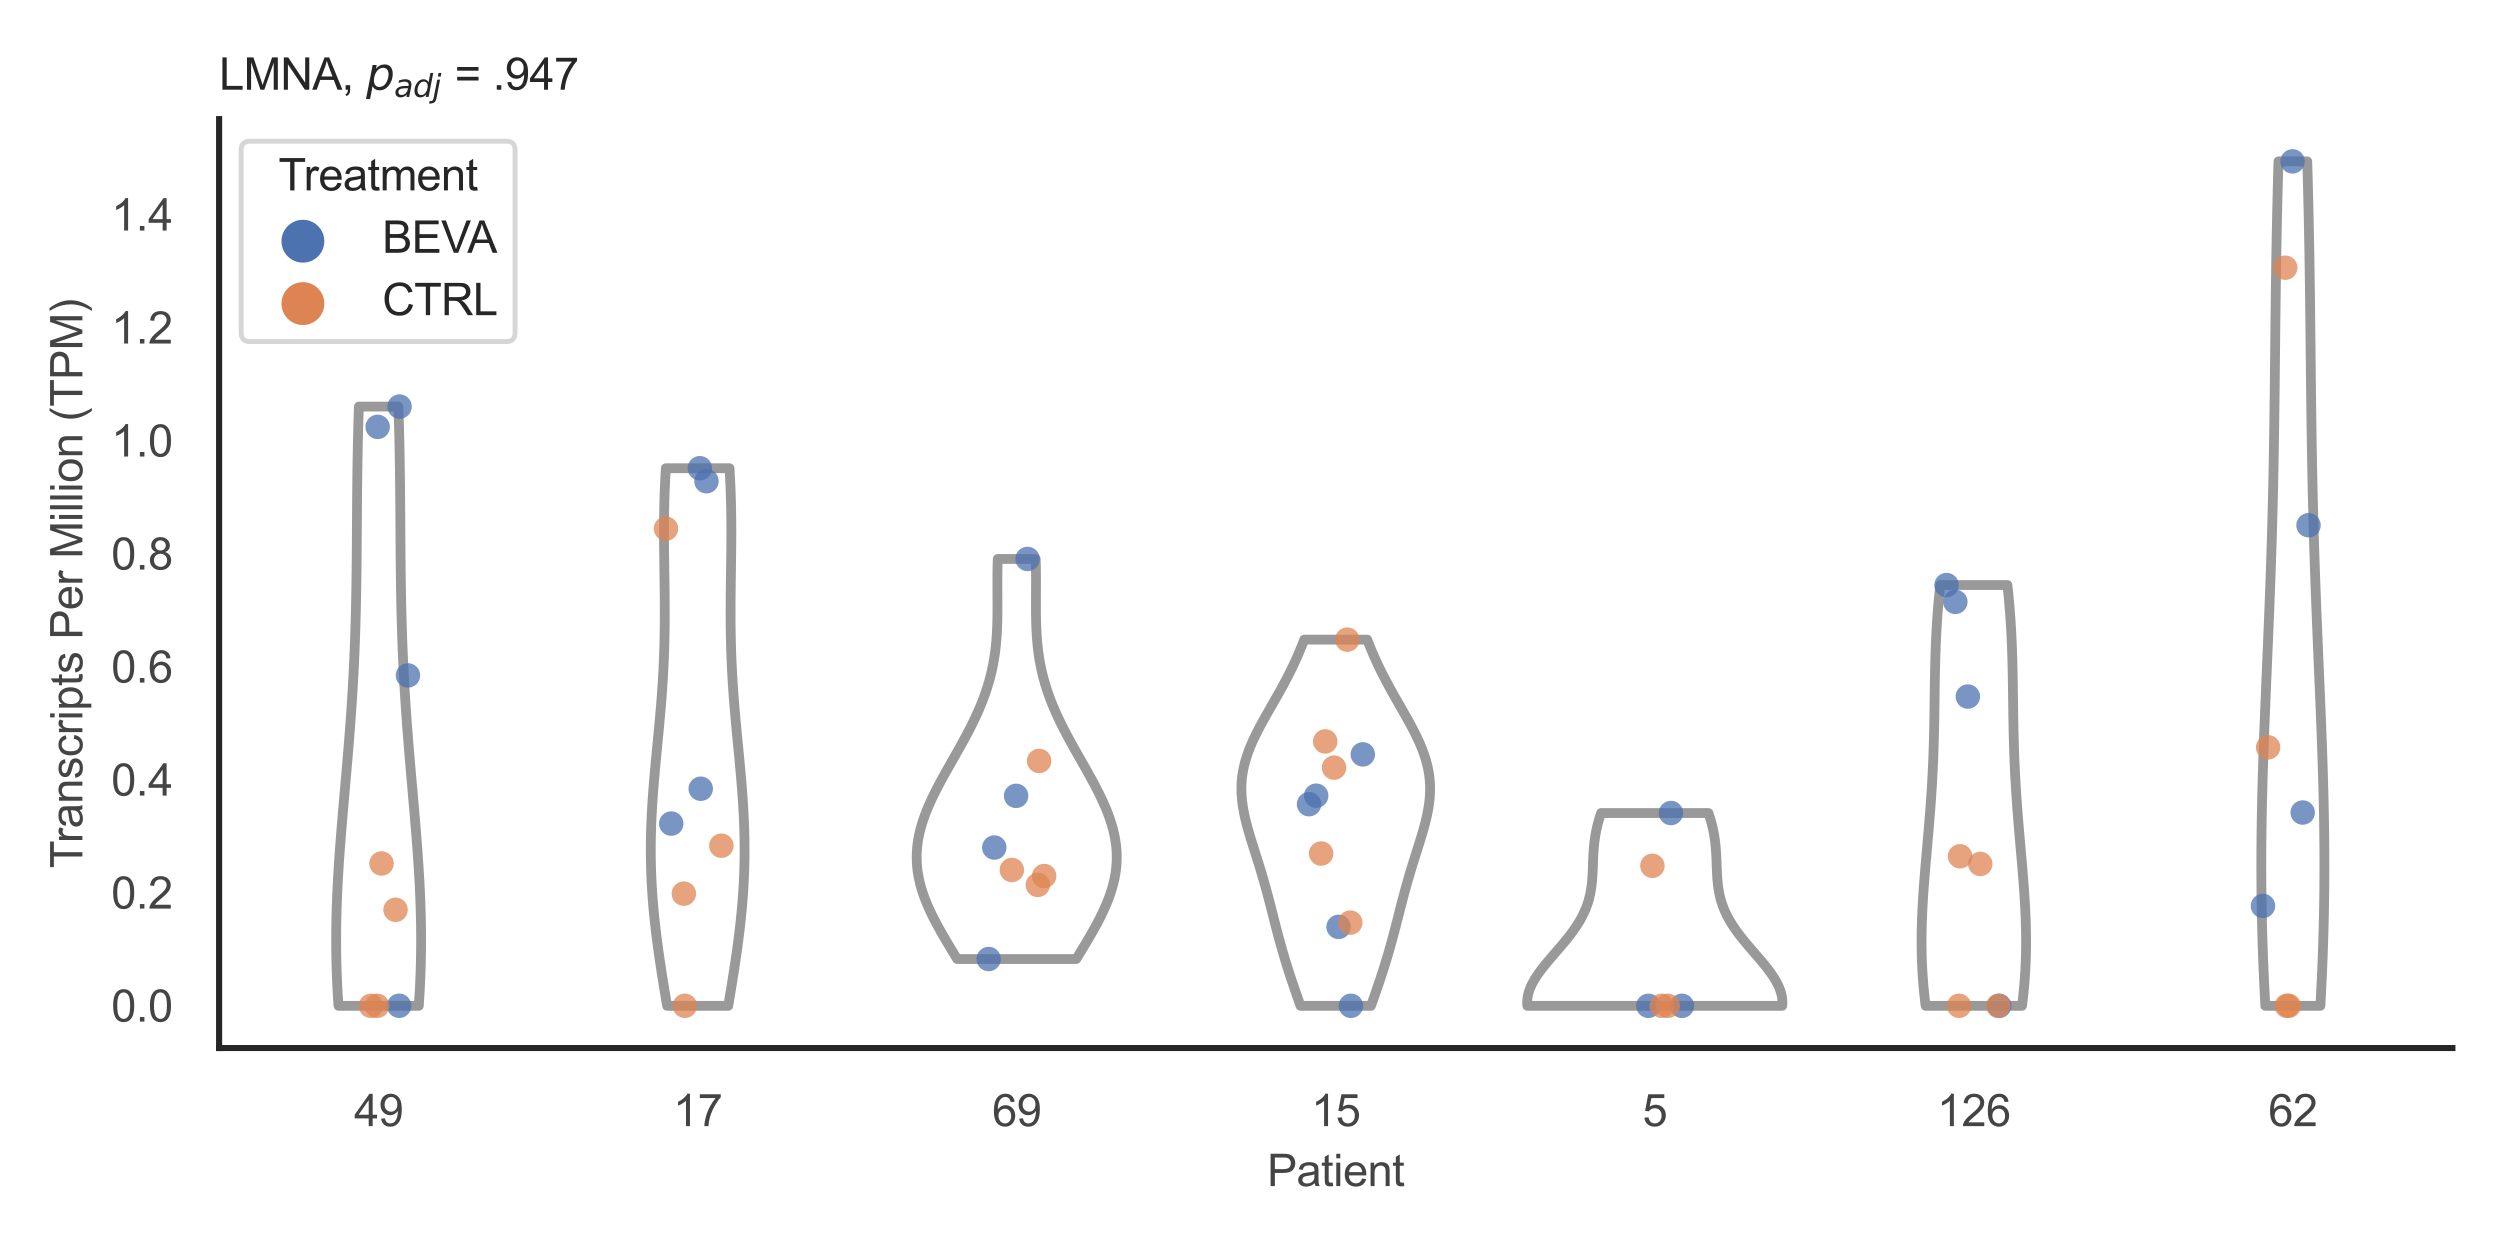 <?xml version="1.0" encoding="utf-8" standalone="no"?>
<!DOCTYPE svg PUBLIC "-//W3C//DTD SVG 1.1//EN"
  "http://www.w3.org/Graphics/SVG/1.1/DTD/svg11.dtd">
<svg xmlns:xlink="http://www.w3.org/1999/xlink" width="510.236pt" height="255.118pt" viewBox="0 0 510.236 255.118" xmlns="http://www.w3.org/2000/svg" version="1.1">
 <defs>
  <style type="text/css">*{stroke-linejoin: round; stroke-linecap: butt}</style>
 </defs>
 <g id="figure_1">
  <g id="patch_1">
   <path d="M 0 255.118 
L 510.236 255.118 
L 510.236 0 
L 0 0 
z
" style="fill: #ffffff"/>
  </g>
  <g id="axes_1">
   <g id="patch_2">
    <path d="M 44.72 213.898 
L 500.516 213.898 
L 500.516 24.32 
L 44.72 24.32 
z
" style="fill: #ffffff"/>
   </g>
   <g id="matplotlib.axis_1">
    <g id="xtick_1">
     <g id="text_1">
      <!-- 49 -->
      <g style="fill: #444444" transform="translate(72.272 229.84)scale(0.09 -0.09)">
       <defs>
        <path id="ArialMT-34" d="M 2069 0 
L 2069 1097 
L 81 1097 
L 81 1613 
L 2172 4581 
L 2631 4581 
L 2631 1613 
L 3250 1613 
L 3250 1097 
L 2631 1097 
L 2631 0 
L 2069 0 
z
M 2069 1613 
L 2069 3678 
L 634 1613 
L 2069 1613 
z
" transform="scale(0.016)"/>
        <path id="ArialMT-39" d="M 350 1059 
L 891 1109 
Q 959 728 1153 556 
Q 1347 384 1650 384 
Q 1909 384 2104 503 
Q 2300 622 2425 820 
Q 2550 1019 2634 1356 
Q 2719 1694 2719 2044 
Q 2719 2081 2716 2156 
Q 2547 1888 2255 1720 
Q 1963 1553 1622 1553 
Q 1053 1553 659 1965 
Q 266 2378 266 3053 
Q 266 3750 677 4175 
Q 1088 4600 1706 4600 
Q 2153 4600 2523 4359 
Q 2894 4119 3086 3673 
Q 3278 3228 3278 2384 
Q 3278 1506 3087 986 
Q 2897 466 2520 194 
Q 2144 -78 1638 -78 
Q 1100 -78 759 220 
Q 419 519 350 1059 
z
M 2653 3081 
Q 2653 3566 2395 3850 
Q 2138 4134 1775 4134 
Q 1400 4134 1122 3828 
Q 844 3522 844 3034 
Q 844 2597 1108 2323 
Q 1372 2050 1759 2050 
Q 2150 2050 2401 2323 
Q 2653 2597 2653 3081 
z
" transform="scale(0.016)"/>
       </defs>
       <use xlink:href="#ArialMT-34"/>
       <use xlink:href="#ArialMT-39" x="55.615"/>
      </g>
     </g>
    </g>
    <g id="xtick_2">
     <g id="text_2">
      <!-- 17 -->
      <g style="fill: #444444" transform="translate(137.386 229.84)scale(0.09 -0.09)">
       <defs>
        <path id="ArialMT-31" d="M 2384 0 
L 1822 0 
L 1822 3584 
Q 1619 3391 1289 3197 
Q 959 3003 697 2906 
L 697 3450 
Q 1169 3672 1522 3987 
Q 1875 4303 2022 4600 
L 2384 4600 
L 2384 0 
z
" transform="scale(0.016)"/>
        <path id="ArialMT-37" d="M 303 3981 
L 303 4522 
L 3269 4522 
L 3269 4084 
Q 2831 3619 2401 2847 
Q 1972 2075 1738 1259 
Q 1569 684 1522 0 
L 944 0 
Q 953 541 1156 1306 
Q 1359 2072 1739 2783 
Q 2119 3494 2547 3981 
L 303 3981 
z
" transform="scale(0.016)"/>
       </defs>
       <use xlink:href="#ArialMT-31"/>
       <use xlink:href="#ArialMT-37" x="55.615"/>
      </g>
     </g>
    </g>
    <g id="xtick_3">
     <g id="text_3">
      <!-- 69 -->
      <g style="fill: #444444" transform="translate(202.5 229.84)scale(0.09 -0.09)">
       <defs>
        <path id="ArialMT-36" d="M 3184 3459 
L 2625 3416 
Q 2550 3747 2413 3897 
Q 2184 4138 1850 4138 
Q 1581 4138 1378 3988 
Q 1113 3794 959 3422 
Q 806 3050 800 2363 
Q 1003 2672 1297 2822 
Q 1591 2972 1913 2972 
Q 2475 2972 2870 2558 
Q 3266 2144 3266 1488 
Q 3266 1056 3080 686 
Q 2894 316 2569 119 
Q 2244 -78 1831 -78 
Q 1128 -78 684 439 
Q 241 956 241 2144 
Q 241 3472 731 4075 
Q 1159 4600 1884 4600 
Q 2425 4600 2770 4297 
Q 3116 3994 3184 3459 
z
M 888 1484 
Q 888 1194 1011 928 
Q 1134 663 1356 523 
Q 1578 384 1822 384 
Q 2178 384 2434 671 
Q 2691 959 2691 1453 
Q 2691 1928 2437 2201 
Q 2184 2475 1800 2475 
Q 1419 2475 1153 2201 
Q 888 1928 888 1484 
z
" transform="scale(0.016)"/>
       </defs>
       <use xlink:href="#ArialMT-36"/>
       <use xlink:href="#ArialMT-39" x="55.615"/>
      </g>
     </g>
    </g>
    <g id="xtick_4">
     <g id="text_4">
      <!-- 15 -->
      <g style="fill: #444444" transform="translate(267.613 229.84)scale(0.09 -0.09)">
       <defs>
        <path id="ArialMT-35" d="M 266 1200 
L 856 1250 
Q 922 819 1161 601 
Q 1400 384 1738 384 
Q 2144 384 2425 690 
Q 2706 997 2706 1503 
Q 2706 1984 2436 2262 
Q 2166 2541 1728 2541 
Q 1456 2541 1237 2417 
Q 1019 2294 894 2097 
L 366 2166 
L 809 4519 
L 3088 4519 
L 3088 3981 
L 1259 3981 
L 1013 2750 
Q 1425 3038 1878 3038 
Q 2478 3038 2890 2622 
Q 3303 2206 3303 1553 
Q 3303 931 2941 478 
Q 2500 -78 1738 -78 
Q 1113 -78 717 272 
Q 322 622 266 1200 
z
" transform="scale(0.016)"/>
       </defs>
       <use xlink:href="#ArialMT-31"/>
       <use xlink:href="#ArialMT-35" x="55.615"/>
      </g>
     </g>
    </g>
    <g id="xtick_5">
     <g id="text_5">
      <!-- 5 -->
      <g style="fill: #444444" transform="translate(335.229 229.84)scale(0.09 -0.09)">
       <use xlink:href="#ArialMT-35"/>
      </g>
     </g>
    </g>
    <g id="xtick_6">
     <g id="text_6">
      <!-- 126 -->
      <g style="fill: #444444" transform="translate(395.338 229.84)scale(0.09 -0.09)">
       <defs>
        <path id="ArialMT-32" d="M 3222 541 
L 3222 0 
L 194 0 
Q 188 203 259 391 
Q 375 700 629 1000 
Q 884 1300 1366 1694 
Q 2113 2306 2375 2664 
Q 2638 3022 2638 3341 
Q 2638 3675 2398 3904 
Q 2159 4134 1775 4134 
Q 1369 4134 1125 3890 
Q 881 3647 878 3216 
L 300 3275 
Q 359 3922 746 4261 
Q 1134 4600 1788 4600 
Q 2447 4600 2831 4234 
Q 3216 3869 3216 3328 
Q 3216 3053 3103 2787 
Q 2991 2522 2730 2228 
Q 2469 1934 1863 1422 
Q 1356 997 1212 845 
Q 1069 694 975 541 
L 3222 541 
z
" transform="scale(0.016)"/>
       </defs>
       <use xlink:href="#ArialMT-31"/>
       <use xlink:href="#ArialMT-32" x="55.615"/>
       <use xlink:href="#ArialMT-36" x="111.23"/>
      </g>
     </g>
    </g>
    <g id="xtick_7">
     <g id="text_7">
      <!-- 62 -->
      <g style="fill: #444444" transform="translate(462.955 229.84)scale(0.09 -0.09)">
       <use xlink:href="#ArialMT-36"/>
       <use xlink:href="#ArialMT-32" x="55.615"/>
      </g>
     </g>
    </g>
    <g id="text_8">
     <!-- Patient -->
     <g style="fill: #444444" transform="translate(258.609 242.071)scale(0.09 -0.09)">
      <defs>
       <path id="ArialMT-50" d="M 494 0 
L 494 4581 
L 2222 4581 
Q 2678 4581 2919 4538 
Q 3256 4481 3484 4323 
Q 3713 4166 3852 3881 
Q 3991 3597 3991 3256 
Q 3991 2672 3619 2267 
Q 3247 1863 2275 1863 
L 1100 1863 
L 1100 0 
L 494 0 
z
M 1100 2403 
L 2284 2403 
Q 2872 2403 3119 2622 
Q 3366 2841 3366 3238 
Q 3366 3525 3220 3729 
Q 3075 3934 2838 4000 
Q 2684 4041 2272 4041 
L 1100 4041 
L 1100 2403 
z
" transform="scale(0.016)"/>
       <path id="ArialMT-61" d="M 2588 409 
Q 2275 144 1986 34 
Q 1697 -75 1366 -75 
Q 819 -75 525 192 
Q 231 459 231 875 
Q 231 1119 342 1320 
Q 453 1522 633 1644 
Q 813 1766 1038 1828 
Q 1203 1872 1538 1913 
Q 2219 1994 2541 2106 
Q 2544 2222 2544 2253 
Q 2544 2597 2384 2738 
Q 2169 2928 1744 2928 
Q 1347 2928 1158 2789 
Q 969 2650 878 2297 
L 328 2372 
Q 403 2725 575 2942 
Q 747 3159 1072 3276 
Q 1397 3394 1825 3394 
Q 2250 3394 2515 3294 
Q 2781 3194 2906 3042 
Q 3031 2891 3081 2659 
Q 3109 2516 3109 2141 
L 3109 1391 
Q 3109 606 3145 398 
Q 3181 191 3288 0 
L 2700 0 
Q 2613 175 2588 409 
z
M 2541 1666 
Q 2234 1541 1622 1453 
Q 1275 1403 1131 1340 
Q 988 1278 909 1158 
Q 831 1038 831 891 
Q 831 666 1001 516 
Q 1172 366 1500 366 
Q 1825 366 2078 508 
Q 2331 650 2450 897 
Q 2541 1088 2541 1459 
L 2541 1666 
z
" transform="scale(0.016)"/>
       <path id="ArialMT-74" d="M 1650 503 
L 1731 6 
Q 1494 -44 1306 -44 
Q 1000 -44 831 53 
Q 663 150 594 308 
Q 525 466 525 972 
L 525 2881 
L 113 2881 
L 113 3319 
L 525 3319 
L 525 4141 
L 1084 4478 
L 1084 3319 
L 1650 3319 
L 1650 2881 
L 1084 2881 
L 1084 941 
Q 1084 700 1114 631 
Q 1144 563 1211 522 
Q 1278 481 1403 481 
Q 1497 481 1650 503 
z
" transform="scale(0.016)"/>
       <path id="ArialMT-69" d="M 425 3934 
L 425 4581 
L 988 4581 
L 988 3934 
L 425 3934 
z
M 425 0 
L 425 3319 
L 988 3319 
L 988 0 
L 425 0 
z
" transform="scale(0.016)"/>
       <path id="ArialMT-65" d="M 2694 1069 
L 3275 997 
Q 3138 488 2766 206 
Q 2394 -75 1816 -75 
Q 1088 -75 661 373 
Q 234 822 234 1631 
Q 234 2469 665 2931 
Q 1097 3394 1784 3394 
Q 2450 3394 2872 2941 
Q 3294 2488 3294 1666 
Q 3294 1616 3291 1516 
L 816 1516 
Q 847 969 1125 678 
Q 1403 388 1819 388 
Q 2128 388 2347 550 
Q 2566 713 2694 1069 
z
M 847 1978 
L 2700 1978 
Q 2663 2397 2488 2606 
Q 2219 2931 1791 2931 
Q 1403 2931 1139 2672 
Q 875 2413 847 1978 
z
" transform="scale(0.016)"/>
       <path id="ArialMT-6e" d="M 422 0 
L 422 3319 
L 928 3319 
L 928 2847 
Q 1294 3394 1984 3394 
Q 2284 3394 2536 3286 
Q 2788 3178 2913 3003 
Q 3038 2828 3088 2588 
Q 3119 2431 3119 2041 
L 3119 0 
L 2556 0 
L 2556 2019 
Q 2556 2363 2490 2533 
Q 2425 2703 2258 2804 
Q 2091 2906 1866 2906 
Q 1506 2906 1245 2678 
Q 984 2450 984 1813 
L 984 0 
L 422 0 
z
" transform="scale(0.016)"/>
      </defs>
      <use xlink:href="#ArialMT-50"/>
      <use xlink:href="#ArialMT-61" x="66.699"/>
      <use xlink:href="#ArialMT-74" x="122.314"/>
      <use xlink:href="#ArialMT-69" x="150.098"/>
      <use xlink:href="#ArialMT-65" x="172.314"/>
      <use xlink:href="#ArialMT-6e" x="227.93"/>
      <use xlink:href="#ArialMT-74" x="283.545"/>
     </g>
    </g>
   </g>
   <g id="matplotlib.axis_2">
    <g id="ytick_1">
     <g id="text_9">
      <!-- 0.0 -->
      <g style="fill: #444444" transform="translate(22.71 208.502)scale(0.09 -0.09)">
       <defs>
        <path id="ArialMT-30" d="M 266 2259 
Q 266 3072 433 3567 
Q 600 4063 929 4331 
Q 1259 4600 1759 4600 
Q 2128 4600 2406 4451 
Q 2684 4303 2865 4023 
Q 3047 3744 3150 3342 
Q 3253 2941 3253 2259 
Q 3253 1453 3087 958 
Q 2922 463 2592 192 
Q 2263 -78 1759 -78 
Q 1097 -78 719 397 
Q 266 969 266 2259 
z
M 844 2259 
Q 844 1131 1108 757 
Q 1372 384 1759 384 
Q 2147 384 2411 759 
Q 2675 1134 2675 2259 
Q 2675 3391 2411 3762 
Q 2147 4134 1753 4134 
Q 1366 4134 1134 3806 
Q 844 3388 844 2259 
z
" transform="scale(0.016)"/>
        <path id="ArialMT-2e" d="M 581 0 
L 581 641 
L 1222 641 
L 1222 0 
L 581 0 
z
" transform="scale(0.016)"/>
       </defs>
       <use xlink:href="#ArialMT-30"/>
       <use xlink:href="#ArialMT-2e" x="55.615"/>
       <use xlink:href="#ArialMT-30" x="83.398"/>
      </g>
     </g>
    </g>
    <g id="ytick_2">
     <g id="text_10">
      <!-- 0.2 -->
      <g style="fill: #444444" transform="translate(22.71 185.437)scale(0.09 -0.09)">
       <use xlink:href="#ArialMT-30"/>
       <use xlink:href="#ArialMT-2e" x="55.615"/>
       <use xlink:href="#ArialMT-32" x="83.398"/>
      </g>
     </g>
    </g>
    <g id="ytick_3">
     <g id="text_11">
      <!-- 0.4 -->
      <g style="fill: #444444" transform="translate(22.71 162.372)scale(0.09 -0.09)">
       <use xlink:href="#ArialMT-30"/>
       <use xlink:href="#ArialMT-2e" x="55.615"/>
       <use xlink:href="#ArialMT-34" x="83.398"/>
      </g>
     </g>
    </g>
    <g id="ytick_4">
     <g id="text_12">
      <!-- 0.6 -->
      <g style="fill: #444444" transform="translate(22.71 139.307)scale(0.09 -0.09)">
       <use xlink:href="#ArialMT-30"/>
       <use xlink:href="#ArialMT-2e" x="55.615"/>
       <use xlink:href="#ArialMT-36" x="83.398"/>
      </g>
     </g>
    </g>
    <g id="ytick_5">
     <g id="text_13">
      <!-- 0.8 -->
      <g style="fill: #444444" transform="translate(22.71 116.242)scale(0.09 -0.09)">
       <defs>
        <path id="ArialMT-38" d="M 1131 2484 
Q 781 2613 612 2850 
Q 444 3088 444 3419 
Q 444 3919 803 4259 
Q 1163 4600 1759 4600 
Q 2359 4600 2725 4251 
Q 3091 3903 3091 3403 
Q 3091 3084 2923 2848 
Q 2756 2613 2416 2484 
Q 2838 2347 3058 2040 
Q 3278 1734 3278 1309 
Q 3278 722 2862 322 
Q 2447 -78 1769 -78 
Q 1091 -78 675 323 
Q 259 725 259 1325 
Q 259 1772 486 2073 
Q 713 2375 1131 2484 
z
M 1019 3438 
Q 1019 3113 1228 2906 
Q 1438 2700 1772 2700 
Q 2097 2700 2305 2904 
Q 2513 3109 2513 3406 
Q 2513 3716 2298 3927 
Q 2084 4138 1766 4138 
Q 1444 4138 1231 3931 
Q 1019 3725 1019 3438 
z
M 838 1322 
Q 838 1081 952 856 
Q 1066 631 1291 507 
Q 1516 384 1775 384 
Q 2178 384 2440 643 
Q 2703 903 2703 1303 
Q 2703 1709 2433 1975 
Q 2163 2241 1756 2241 
Q 1359 2241 1098 1978 
Q 838 1716 838 1322 
z
" transform="scale(0.016)"/>
       </defs>
       <use xlink:href="#ArialMT-30"/>
       <use xlink:href="#ArialMT-2e" x="55.615"/>
       <use xlink:href="#ArialMT-38" x="83.398"/>
      </g>
     </g>
    </g>
    <g id="ytick_6">
     <g id="text_14">
      <!-- 1.0 -->
      <g style="fill: #444444" transform="translate(22.71 93.177)scale(0.09 -0.09)">
       <use xlink:href="#ArialMT-31"/>
       <use xlink:href="#ArialMT-2e" x="55.615"/>
       <use xlink:href="#ArialMT-30" x="83.398"/>
      </g>
     </g>
    </g>
    <g id="ytick_7">
     <g id="text_15">
      <!-- 1.2 -->
      <g style="fill: #444444" transform="translate(22.71 70.113)scale(0.09 -0.09)">
       <use xlink:href="#ArialMT-31"/>
       <use xlink:href="#ArialMT-2e" x="55.615"/>
       <use xlink:href="#ArialMT-32" x="83.398"/>
      </g>
     </g>
    </g>
    <g id="ytick_8">
     <g id="text_16">
      <!-- 1.4 -->
      <g style="fill: #444444" transform="translate(22.71 47.048)scale(0.09 -0.09)">
       <use xlink:href="#ArialMT-31"/>
       <use xlink:href="#ArialMT-2e" x="55.615"/>
       <use xlink:href="#ArialMT-34" x="83.398"/>
      </g>
     </g>
    </g>
    <g id="text_17">
     <!-- Transcripts Per Million (TPM) -->
     <g style="fill: #444444" transform="translate(16.816 177.194)rotate(-90)scale(0.09 -0.09)">
      <defs>
       <path id="ArialMT-54" d="M 1659 0 
L 1659 4041 
L 150 4041 
L 150 4581 
L 3781 4581 
L 3781 4041 
L 2266 4041 
L 2266 0 
L 1659 0 
z
" transform="scale(0.016)"/>
       <path id="ArialMT-72" d="M 416 0 
L 416 3319 
L 922 3319 
L 922 2816 
Q 1116 3169 1280 3281 
Q 1444 3394 1641 3394 
Q 1925 3394 2219 3213 
L 2025 2691 
Q 1819 2813 1613 2813 
Q 1428 2813 1281 2702 
Q 1134 2591 1072 2394 
Q 978 2094 978 1738 
L 978 0 
L 416 0 
z
" transform="scale(0.016)"/>
       <path id="ArialMT-73" d="M 197 991 
L 753 1078 
Q 800 744 1014 566 
Q 1228 388 1613 388 
Q 2000 388 2187 545 
Q 2375 703 2375 916 
Q 2375 1106 2209 1216 
Q 2094 1291 1634 1406 
Q 1016 1563 777 1677 
Q 538 1791 414 1992 
Q 291 2194 291 2438 
Q 291 2659 392 2848 
Q 494 3038 669 3163 
Q 800 3259 1026 3326 
Q 1253 3394 1513 3394 
Q 1903 3394 2198 3281 
Q 2494 3169 2634 2976 
Q 2775 2784 2828 2463 
L 2278 2388 
Q 2241 2644 2061 2787 
Q 1881 2931 1553 2931 
Q 1166 2931 1000 2803 
Q 834 2675 834 2503 
Q 834 2394 903 2306 
Q 972 2216 1119 2156 
Q 1203 2125 1616 2013 
Q 2213 1853 2448 1751 
Q 2684 1650 2818 1456 
Q 2953 1263 2953 975 
Q 2953 694 2789 445 
Q 2625 197 2315 61 
Q 2006 -75 1616 -75 
Q 969 -75 630 194 
Q 291 463 197 991 
z
" transform="scale(0.016)"/>
       <path id="ArialMT-63" d="M 2588 1216 
L 3141 1144 
Q 3050 572 2676 248 
Q 2303 -75 1759 -75 
Q 1078 -75 664 370 
Q 250 816 250 1647 
Q 250 2184 428 2587 
Q 606 2991 970 3192 
Q 1334 3394 1763 3394 
Q 2303 3394 2647 3120 
Q 2991 2847 3088 2344 
L 2541 2259 
Q 2463 2594 2264 2762 
Q 2066 2931 1784 2931 
Q 1359 2931 1093 2626 
Q 828 2322 828 1663 
Q 828 994 1084 691 
Q 1341 388 1753 388 
Q 2084 388 2306 591 
Q 2528 794 2588 1216 
z
" transform="scale(0.016)"/>
       <path id="ArialMT-70" d="M 422 -1272 
L 422 3319 
L 934 3319 
L 934 2888 
Q 1116 3141 1344 3267 
Q 1572 3394 1897 3394 
Q 2322 3394 2647 3175 
Q 2972 2956 3137 2557 
Q 3303 2159 3303 1684 
Q 3303 1175 3120 767 
Q 2938 359 2589 142 
Q 2241 -75 1856 -75 
Q 1575 -75 1351 44 
Q 1128 163 984 344 
L 984 -1272 
L 422 -1272 
z
M 931 1641 
Q 931 1000 1190 694 
Q 1450 388 1819 388 
Q 2194 388 2461 705 
Q 2728 1022 2728 1688 
Q 2728 2322 2467 2637 
Q 2206 2953 1844 2953 
Q 1484 2953 1207 2617 
Q 931 2281 931 1641 
z
" transform="scale(0.016)"/>
       <path id="ArialMT-20" transform="scale(0.016)"/>
       <path id="ArialMT-4d" d="M 475 0 
L 475 4581 
L 1388 4581 
L 2472 1338 
Q 2622 884 2691 659 
Q 2769 909 2934 1394 
L 4031 4581 
L 4847 4581 
L 4847 0 
L 4263 0 
L 4263 3834 
L 2931 0 
L 2384 0 
L 1059 3900 
L 1059 0 
L 475 0 
z
" transform="scale(0.016)"/>
       <path id="ArialMT-6c" d="M 409 0 
L 409 4581 
L 972 4581 
L 972 0 
L 409 0 
z
" transform="scale(0.016)"/>
       <path id="ArialMT-6f" d="M 213 1659 
Q 213 2581 725 3025 
Q 1153 3394 1769 3394 
Q 2453 3394 2887 2945 
Q 3322 2497 3322 1706 
Q 3322 1066 3130 698 
Q 2938 331 2570 128 
Q 2203 -75 1769 -75 
Q 1072 -75 642 372 
Q 213 819 213 1659 
z
M 791 1659 
Q 791 1022 1069 705 
Q 1347 388 1769 388 
Q 2188 388 2466 706 
Q 2744 1025 2744 1678 
Q 2744 2294 2464 2611 
Q 2184 2928 1769 2928 
Q 1347 2928 1069 2612 
Q 791 2297 791 1659 
z
" transform="scale(0.016)"/>
       <path id="ArialMT-28" d="M 1497 -1347 
Q 1031 -759 709 28 
Q 388 816 388 1659 
Q 388 2403 628 3084 
Q 909 3875 1497 4659 
L 1900 4659 
Q 1522 4009 1400 3731 
Q 1209 3300 1100 2831 
Q 966 2247 966 1656 
Q 966 153 1900 -1347 
L 1497 -1347 
z
" transform="scale(0.016)"/>
       <path id="ArialMT-29" d="M 791 -1347 
L 388 -1347 
Q 1322 153 1322 1656 
Q 1322 2244 1188 2822 
Q 1081 3291 891 3722 
Q 769 4003 388 4659 
L 791 4659 
Q 1378 3875 1659 3084 
Q 1900 2403 1900 1659 
Q 1900 816 1576 28 
Q 1253 -759 791 -1347 
z
" transform="scale(0.016)"/>
      </defs>
      <use xlink:href="#ArialMT-54"/>
      <use xlink:href="#ArialMT-72" x="57.334"/>
      <use xlink:href="#ArialMT-61" x="90.635"/>
      <use xlink:href="#ArialMT-6e" x="146.25"/>
      <use xlink:href="#ArialMT-73" x="201.865"/>
      <use xlink:href="#ArialMT-63" x="251.865"/>
      <use xlink:href="#ArialMT-72" x="301.865"/>
      <use xlink:href="#ArialMT-69" x="335.166"/>
      <use xlink:href="#ArialMT-70" x="357.383"/>
      <use xlink:href="#ArialMT-74" x="412.998"/>
      <use xlink:href="#ArialMT-73" x="440.781"/>
      <use xlink:href="#ArialMT-20" x="490.781"/>
      <use xlink:href="#ArialMT-50" x="518.564"/>
      <use xlink:href="#ArialMT-65" x="585.264"/>
      <use xlink:href="#ArialMT-72" x="640.879"/>
      <use xlink:href="#ArialMT-20" x="674.18"/>
      <use xlink:href="#ArialMT-4d" x="701.963"/>
      <use xlink:href="#ArialMT-69" x="785.264"/>
      <use xlink:href="#ArialMT-6c" x="807.48"/>
      <use xlink:href="#ArialMT-6c" x="829.697"/>
      <use xlink:href="#ArialMT-69" x="851.914"/>
      <use xlink:href="#ArialMT-6f" x="874.131"/>
      <use xlink:href="#ArialMT-6e" x="929.746"/>
      <use xlink:href="#ArialMT-20" x="985.361"/>
      <use xlink:href="#ArialMT-28" x="1013.145"/>
      <use xlink:href="#ArialMT-54" x="1046.445"/>
      <use xlink:href="#ArialMT-50" x="1107.529"/>
      <use xlink:href="#ArialMT-4d" x="1174.229"/>
      <use xlink:href="#ArialMT-29" x="1257.529"/>
     </g>
    </g>
   </g>
   <g id="PolyCollection_1">
    <defs>
     <path id="mbf64841e0f" d="M 85.471 -49.837 
L 69.083 -49.837 
L 69 -51.073 
L 68.924 -52.308 
L 68.857 -53.543 
L 68.797 -54.779 
L 68.746 -56.014 
L 68.703 -57.249 
L 68.667 -58.485 
L 68.64 -59.72 
L 68.621 -60.955 
L 68.611 -62.191 
L 68.608 -63.426 
L 68.612 -64.661 
L 68.625 -65.897 
L 68.645 -67.132 
L 68.673 -68.367 
L 68.707 -69.603 
L 68.749 -70.838 
L 68.797 -72.073 
L 68.851 -73.309 
L 68.912 -74.544 
L 68.978 -75.779 
L 69.05 -77.015 
L 69.126 -78.25 
L 69.208 -79.485 
L 69.293 -80.721 
L 69.383 -81.956 
L 69.476 -83.191 
L 69.573 -84.427 
L 69.672 -85.662 
L 69.774 -86.897 
L 69.878 -88.133 
L 69.983 -89.368 
L 70.09 -90.603 
L 70.198 -91.839 
L 70.306 -93.074 
L 70.415 -94.31 
L 70.523 -95.545 
L 70.632 -96.78 
L 70.739 -98.016 
L 70.845 -99.251 
L 70.95 -100.486 
L 71.054 -101.722 
L 71.155 -102.957 
L 71.255 -104.192 
L 71.352 -105.428 
L 71.446 -106.663 
L 71.538 -107.898 
L 71.627 -109.134 
L 71.713 -110.369 
L 71.796 -111.604 
L 71.875 -112.84 
L 71.952 -114.075 
L 72.024 -115.31 
L 72.093 -116.546 
L 72.159 -117.781 
L 72.221 -119.016 
L 72.279 -120.252 
L 72.334 -121.487 
L 72.385 -122.722 
L 72.433 -123.958 
L 72.477 -125.193 
L 72.518 -126.428 
L 72.555 -127.664 
L 72.59 -128.899 
L 72.621 -130.134 
L 72.65 -131.37 
L 72.676 -132.605 
L 72.699 -133.84 
L 72.72 -135.076 
L 72.738 -136.311 
L 72.755 -137.547 
L 72.769 -138.782 
L 72.782 -140.017 
L 72.794 -141.253 
L 72.804 -142.488 
L 72.814 -143.723 
L 72.822 -144.959 
L 72.831 -146.194 
L 72.838 -147.429 
L 72.846 -148.665 
L 72.854 -149.9 
L 72.862 -151.135 
L 72.871 -152.371 
L 72.881 -153.606 
L 72.892 -154.841 
L 72.904 -156.077 
L 72.917 -157.312 
L 72.932 -158.547 
L 72.949 -159.783 
L 72.968 -161.018 
L 72.989 -162.253 
L 73.012 -163.489 
L 73.037 -164.724 
L 73.065 -165.959 
L 73.096 -167.195 
L 73.129 -168.43 
L 73.165 -169.665 
L 73.204 -170.901 
L 73.245 -172.136 
L 81.309 -172.136 
L 81.309 -172.136 
L 81.35 -170.901 
L 81.389 -169.665 
L 81.425 -168.43 
L 81.458 -167.195 
L 81.488 -165.959 
L 81.516 -164.724 
L 81.542 -163.489 
L 81.565 -162.253 
L 81.586 -161.018 
L 81.605 -159.783 
L 81.621 -158.547 
L 81.636 -157.312 
L 81.65 -156.077 
L 81.662 -154.841 
L 81.673 -153.606 
L 81.682 -152.371 
L 81.691 -151.135 
L 81.7 -149.9 
L 81.708 -148.665 
L 81.715 -147.429 
L 81.723 -146.194 
L 81.731 -144.959 
L 81.74 -143.723 
L 81.749 -142.488 
L 81.76 -141.253 
L 81.771 -140.017 
L 81.784 -138.782 
L 81.799 -137.547 
L 81.816 -136.311 
L 81.834 -135.076 
L 81.855 -133.84 
L 81.878 -132.605 
L 81.904 -131.37 
L 81.932 -130.134 
L 81.964 -128.899 
L 81.998 -127.664 
L 82.036 -126.428 
L 82.077 -125.193 
L 82.121 -123.958 
L 82.169 -122.722 
L 82.22 -121.487 
L 82.275 -120.252 
L 82.333 -119.016 
L 82.395 -117.781 
L 82.461 -116.546 
L 82.53 -115.31 
L 82.602 -114.075 
L 82.678 -112.84 
L 82.758 -111.604 
L 82.84 -110.369 
L 82.926 -109.134 
L 83.015 -107.898 
L 83.107 -106.663 
L 83.202 -105.428 
L 83.299 -104.192 
L 83.398 -102.957 
L 83.5 -101.722 
L 83.603 -100.486 
L 83.708 -99.251 
L 83.815 -98.016 
L 83.922 -96.78 
L 84.03 -95.545 
L 84.139 -94.31 
L 84.247 -93.074 
L 84.356 -91.839 
L 84.464 -90.603 
L 84.571 -89.368 
L 84.676 -88.133 
L 84.78 -86.897 
L 84.882 -85.662 
L 84.981 -84.427 
L 85.078 -83.191 
L 85.171 -81.956 
L 85.26 -80.721 
L 85.346 -79.485 
L 85.428 -78.25 
L 85.504 -77.015 
L 85.576 -75.779 
L 85.642 -74.544 
L 85.702 -73.309 
L 85.757 -72.073 
L 85.805 -70.838 
L 85.846 -69.603 
L 85.881 -68.367 
L 85.909 -67.132 
L 85.929 -65.897 
L 85.941 -64.661 
L 85.946 -63.426 
L 85.943 -62.191 
L 85.932 -60.955 
L 85.913 -59.72 
L 85.886 -58.485 
L 85.851 -57.249 
L 85.808 -56.014 
L 85.756 -54.779 
L 85.697 -53.543 
L 85.629 -52.308 
L 85.554 -51.073 
L 85.471 -49.837 
z
" style="stroke: #999999; stroke-width: 2"/>
    </defs>
    <g clip-path="url(#p7ed9aa7d12)">
     <use xlink:href="#mbf64841e0f" x="0" y="255.118" style="fill: #ffffff; stroke: #999999; stroke-width: 2"/>
    </g>
   </g>
   <g id="PolyCollection_2">
    <defs>
     <path id="m5c4db403be" d="M 148.632 -49.837 
L 136.15 -49.837 
L 135.964 -50.945 
L 135.779 -52.054 
L 135.596 -53.162 
L 135.416 -54.27 
L 135.237 -55.379 
L 135.062 -56.487 
L 134.891 -57.595 
L 134.723 -58.703 
L 134.56 -59.812 
L 134.402 -60.92 
L 134.249 -62.028 
L 134.102 -63.137 
L 133.961 -64.245 
L 133.826 -65.353 
L 133.699 -66.461 
L 133.579 -67.57 
L 133.467 -68.678 
L 133.363 -69.786 
L 133.267 -70.895 
L 133.181 -72.003 
L 133.103 -73.111 
L 133.034 -74.219 
L 132.975 -75.328 
L 132.925 -76.436 
L 132.884 -77.544 
L 132.854 -78.653 
L 132.833 -79.761 
L 132.821 -80.869 
L 132.819 -81.977 
L 132.827 -83.086 
L 132.843 -84.194 
L 132.869 -85.302 
L 132.903 -86.411 
L 132.946 -87.519 
L 132.996 -88.627 
L 133.055 -89.735 
L 133.12 -90.844 
L 133.192 -91.952 
L 133.271 -93.06 
L 133.355 -94.168 
L 133.444 -95.277 
L 133.538 -96.385 
L 133.635 -97.493 
L 133.736 -98.602 
L 133.839 -99.71 
L 133.944 -100.818 
L 134.05 -101.926 
L 134.157 -103.035 
L 134.264 -104.143 
L 134.371 -105.251 
L 134.476 -106.36 
L 134.579 -107.468 
L 134.68 -108.576 
L 134.777 -109.684 
L 134.872 -110.793 
L 134.962 -111.901 
L 135.048 -113.009 
L 135.129 -114.118 
L 135.205 -115.226 
L 135.275 -116.334 
L 135.34 -117.442 
L 135.399 -118.551 
L 135.452 -119.659 
L 135.5 -120.767 
L 135.541 -121.876 
L 135.576 -122.984 
L 135.606 -124.092 
L 135.63 -125.2 
L 135.648 -126.309 
L 135.661 -127.417 
L 135.669 -128.525 
L 135.673 -129.634 
L 135.673 -130.742 
L 135.668 -131.85 
L 135.661 -132.958 
L 135.651 -134.067 
L 135.639 -135.175 
L 135.625 -136.283 
L 135.61 -137.391 
L 135.594 -138.5 
L 135.579 -139.608 
L 135.564 -140.716 
L 135.55 -141.825 
L 135.539 -142.933 
L 135.529 -144.041 
L 135.523 -145.149 
L 135.52 -146.258 
L 135.52 -147.366 
L 135.526 -148.474 
L 135.536 -149.583 
L 135.551 -150.691 
L 135.572 -151.799 
L 135.599 -152.907 
L 135.632 -154.016 
L 135.672 -155.124 
L 135.718 -156.232 
L 135.77 -157.341 
L 135.83 -158.449 
L 135.897 -159.557 
L 148.885 -159.557 
L 148.885 -159.557 
L 148.951 -158.449 
L 149.011 -157.341 
L 149.064 -156.232 
L 149.11 -155.124 
L 149.149 -154.016 
L 149.182 -152.907 
L 149.209 -151.799 
L 149.23 -150.691 
L 149.245 -149.583 
L 149.255 -148.474 
L 149.261 -147.366 
L 149.262 -146.258 
L 149.259 -145.149 
L 149.252 -144.041 
L 149.243 -142.933 
L 149.231 -141.825 
L 149.217 -140.716 
L 149.203 -139.608 
L 149.187 -138.5 
L 149.172 -137.391 
L 149.156 -136.283 
L 149.143 -135.175 
L 149.13 -134.067 
L 149.12 -132.958 
L 149.113 -131.85 
L 149.109 -130.742 
L 149.108 -129.634 
L 149.112 -128.525 
L 149.12 -127.417 
L 149.133 -126.309 
L 149.152 -125.2 
L 149.175 -124.092 
L 149.205 -122.984 
L 149.24 -121.876 
L 149.282 -120.767 
L 149.329 -119.659 
L 149.382 -118.551 
L 149.441 -117.442 
L 149.506 -116.334 
L 149.577 -115.226 
L 149.653 -114.118 
L 149.734 -113.009 
L 149.82 -111.901 
L 149.91 -110.793 
L 150.004 -109.684 
L 150.102 -108.576 
L 150.202 -107.468 
L 150.305 -106.36 
L 150.41 -105.251 
L 150.517 -104.143 
L 150.624 -103.035 
L 150.731 -101.926 
L 150.837 -100.818 
L 150.942 -99.71 
L 151.046 -98.602 
L 151.146 -97.493 
L 151.244 -96.385 
L 151.337 -95.277 
L 151.426 -94.168 
L 151.51 -93.06 
L 151.589 -91.952 
L 151.661 -90.844 
L 151.726 -89.735 
L 151.785 -88.627 
L 151.835 -87.519 
L 151.878 -86.411 
L 151.912 -85.302 
L 151.938 -84.194 
L 151.955 -83.086 
L 151.962 -81.977 
L 151.96 -80.869 
L 151.949 -79.761 
L 151.928 -78.653 
L 151.897 -77.544 
L 151.857 -76.436 
L 151.807 -75.328 
L 151.747 -74.219 
L 151.679 -73.111 
L 151.601 -72.003 
L 151.514 -70.895 
L 151.418 -69.786 
L 151.314 -68.678 
L 151.202 -67.57 
L 151.082 -66.461 
L 150.955 -65.353 
L 150.821 -64.245 
L 150.68 -63.137 
L 150.533 -62.028 
L 150.38 -60.92 
L 150.221 -59.812 
L 150.058 -58.703 
L 149.89 -57.595 
L 149.719 -56.487 
L 149.544 -55.379 
L 149.366 -54.27 
L 149.185 -53.162 
L 149.002 -52.054 
L 148.818 -50.945 
L 148.632 -49.837 
z
" style="stroke: #999999; stroke-width: 2"/>
    </defs>
    <g clip-path="url(#p7ed9aa7d12)">
     <use xlink:href="#m5c4db403be" x="0" y="255.118" style="fill: #ffffff; stroke: #999999; stroke-width: 2"/>
    </g>
   </g>
   <g id="PolyCollection_3">
    <defs>
     <path id="m19792aaba4" d="M 219.657 -59.388 
L 195.352 -59.388 
L 194.849 -60.213 
L 194.348 -61.038 
L 193.849 -61.863 
L 193.354 -62.687 
L 192.866 -63.512 
L 192.386 -64.337 
L 191.916 -65.162 
L 191.457 -65.986 
L 191.013 -66.811 
L 190.584 -67.636 
L 190.172 -68.461 
L 189.78 -69.285 
L 189.409 -70.11 
L 189.06 -70.935 
L 188.736 -71.76 
L 188.437 -72.584 
L 188.166 -73.409 
L 187.922 -74.234 
L 187.708 -75.059 
L 187.525 -75.883 
L 187.373 -76.708 
L 187.253 -77.533 
L 187.165 -78.358 
L 187.109 -79.183 
L 187.087 -80.007 
L 187.097 -80.832 
L 187.14 -81.657 
L 187.215 -82.482 
L 187.322 -83.306 
L 187.46 -84.131 
L 187.629 -84.956 
L 187.827 -85.781 
L 188.053 -86.605 
L 188.306 -87.43 
L 188.586 -88.255 
L 188.889 -89.08 
L 189.216 -89.904 
L 189.564 -90.729 
L 189.932 -91.554 
L 190.318 -92.379 
L 190.721 -93.203 
L 191.138 -94.028 
L 191.567 -94.853 
L 192.008 -95.678 
L 192.458 -96.502 
L 192.915 -97.327 
L 193.378 -98.152 
L 193.845 -98.977 
L 194.314 -99.801 
L 194.783 -100.626 
L 195.25 -101.451 
L 195.715 -102.276 
L 196.175 -103.1 
L 196.629 -103.925 
L 197.076 -104.75 
L 197.514 -105.575 
L 197.941 -106.399 
L 198.358 -107.224 
L 198.761 -108.049 
L 199.151 -108.874 
L 199.527 -109.698 
L 199.887 -110.523 
L 200.231 -111.348 
L 200.559 -112.173 
L 200.869 -112.997 
L 201.161 -113.822 
L 201.436 -114.647 
L 201.692 -115.472 
L 201.93 -116.296 
L 202.149 -117.121 
L 202.35 -117.946 
L 202.533 -118.771 
L 202.699 -119.595 
L 202.848 -120.42 
L 202.98 -121.245 
L 203.096 -122.07 
L 203.196 -122.894 
L 203.283 -123.719 
L 203.356 -124.544 
L 203.416 -125.369 
L 203.465 -126.193 
L 203.503 -127.018 
L 203.532 -127.843 
L 203.553 -128.668 
L 203.567 -129.492 
L 203.575 -130.317 
L 203.578 -131.142 
L 203.578 -131.967 
L 203.575 -132.791 
L 203.571 -133.616 
L 203.567 -134.441 
L 203.564 -135.266 
L 203.562 -136.09 
L 203.563 -136.915 
L 203.567 -137.74 
L 203.576 -138.565 
L 203.589 -139.389 
L 203.608 -140.214 
L 203.632 -141.039 
L 211.377 -141.039 
L 211.377 -141.039 
L 211.401 -140.214 
L 211.42 -139.389 
L 211.433 -138.565 
L 211.441 -137.74 
L 211.446 -136.915 
L 211.447 -136.09 
L 211.445 -135.266 
L 211.442 -134.441 
L 211.438 -133.616 
L 211.434 -132.791 
L 211.431 -131.967 
L 211.431 -131.142 
L 211.434 -130.317 
L 211.442 -129.492 
L 211.456 -128.668 
L 211.477 -127.843 
L 211.506 -127.018 
L 211.544 -126.193 
L 211.593 -125.369 
L 211.653 -124.544 
L 211.726 -123.719 
L 211.812 -122.894 
L 211.913 -122.07 
L 212.029 -121.245 
L 212.161 -120.42 
L 212.31 -119.595 
L 212.475 -118.771 
L 212.659 -117.946 
L 212.86 -117.121 
L 213.079 -116.296 
L 213.317 -115.472 
L 213.573 -114.647 
L 213.847 -113.822 
L 214.14 -112.997 
L 214.45 -112.173 
L 214.777 -111.348 
L 215.122 -110.523 
L 215.482 -109.698 
L 215.857 -108.874 
L 216.248 -108.049 
L 216.651 -107.224 
L 217.067 -106.399 
L 217.495 -105.575 
L 217.933 -104.75 
L 218.379 -103.925 
L 218.834 -103.1 
L 219.294 -102.276 
L 219.758 -101.451 
L 220.226 -100.626 
L 220.695 -99.801 
L 221.164 -98.977 
L 221.631 -98.152 
L 222.093 -97.327 
L 222.551 -96.502 
L 223.001 -95.678 
L 223.441 -94.853 
L 223.871 -94.028 
L 224.288 -93.203 
L 224.691 -92.379 
L 225.077 -91.554 
L 225.444 -90.729 
L 225.793 -89.904 
L 226.119 -89.08 
L 226.423 -88.255 
L 226.702 -87.43 
L 226.956 -86.605 
L 227.182 -85.781 
L 227.38 -84.956 
L 227.548 -84.131 
L 227.687 -83.306 
L 227.794 -82.482 
L 227.869 -81.657 
L 227.912 -80.832 
L 227.922 -80.007 
L 227.9 -79.183 
L 227.844 -78.358 
L 227.756 -77.533 
L 227.636 -76.708 
L 227.484 -75.883 
L 227.3 -75.059 
L 227.086 -74.234 
L 226.843 -73.409 
L 226.572 -72.584 
L 226.273 -71.76 
L 225.949 -70.935 
L 225.6 -70.11 
L 225.229 -69.285 
L 224.836 -68.461 
L 224.425 -67.636 
L 223.996 -66.811 
L 223.551 -65.986 
L 223.093 -65.162 
L 222.623 -64.337 
L 222.143 -63.512 
L 221.654 -62.687 
L 221.16 -61.863 
L 220.661 -61.038 
L 220.159 -60.213 
L 219.657 -59.388 
z
" style="stroke: #999999; stroke-width: 2"/>
    </defs>
    <g clip-path="url(#p7ed9aa7d12)">
     <use xlink:href="#m19792aaba4" x="0" y="255.118" style="fill: #ffffff; stroke: #999999; stroke-width: 2"/>
    </g>
   </g>
   <g id="PolyCollection_4">
    <defs>
     <path id="mcece9e496e" d="M 279.808 -49.837 
L 265.429 -49.837 
L 265.161 -50.592 
L 264.895 -51.347 
L 264.63 -52.102 
L 264.367 -52.857 
L 264.106 -53.612 
L 263.849 -54.367 
L 263.594 -55.122 
L 263.344 -55.877 
L 263.097 -56.631 
L 262.854 -57.386 
L 262.616 -58.141 
L 262.383 -58.896 
L 262.154 -59.651 
L 261.93 -60.406 
L 261.71 -61.161 
L 261.495 -61.916 
L 261.283 -62.67 
L 261.076 -63.425 
L 260.873 -64.18 
L 260.673 -64.935 
L 260.475 -65.69 
L 260.28 -66.445 
L 260.086 -67.2 
L 259.893 -67.955 
L 259.7 -68.71 
L 259.508 -69.464 
L 259.314 -70.219 
L 259.119 -70.974 
L 258.922 -71.729 
L 258.721 -72.484 
L 258.518 -73.239 
L 258.311 -73.994 
L 258.1 -74.749 
L 257.885 -75.503 
L 257.665 -76.258 
L 257.442 -77.013 
L 257.214 -77.768 
L 256.982 -78.523 
L 256.747 -79.278 
L 256.51 -80.033 
L 256.271 -80.788 
L 256.031 -81.543 
L 255.792 -82.297 
L 255.555 -83.052 
L 255.32 -83.807 
L 255.091 -84.562 
L 254.868 -85.317 
L 254.653 -86.072 
L 254.449 -86.827 
L 254.256 -87.582 
L 254.077 -88.336 
L 253.915 -89.091 
L 253.77 -89.846 
L 253.644 -90.601 
L 253.54 -91.356 
L 253.458 -92.111 
L 253.401 -92.866 
L 253.369 -93.621 
L 253.365 -94.376 
L 253.387 -95.13 
L 253.438 -95.885 
L 253.518 -96.64 
L 253.627 -97.395 
L 253.765 -98.15 
L 253.931 -98.905 
L 254.126 -99.66 
L 254.348 -100.415 
L 254.596 -101.169 
L 254.87 -101.924 
L 255.167 -102.679 
L 255.486 -103.434 
L 255.826 -104.189 
L 256.184 -104.944 
L 256.559 -105.699 
L 256.949 -106.454 
L 257.351 -107.209 
L 257.763 -107.963 
L 258.183 -108.718 
L 258.609 -109.473 
L 259.04 -110.228 
L 259.472 -110.983 
L 259.905 -111.738 
L 260.336 -112.493 
L 260.764 -113.248 
L 261.188 -114.002 
L 261.605 -114.757 
L 262.016 -115.512 
L 262.418 -116.267 
L 262.812 -117.022 
L 263.196 -117.777 
L 263.57 -118.532 
L 263.934 -119.287 
L 264.287 -120.042 
L 264.63 -120.796 
L 264.962 -121.551 
L 265.283 -122.306 
L 265.594 -123.061 
L 265.896 -123.816 
L 266.187 -124.571 
L 279.049 -124.571 
L 279.049 -124.571 
L 279.341 -123.816 
L 279.642 -123.061 
L 279.953 -122.306 
L 280.275 -121.551 
L 280.607 -120.796 
L 280.949 -120.042 
L 281.303 -119.287 
L 281.666 -118.532 
L 282.04 -117.777 
L 282.425 -117.022 
L 282.818 -116.267 
L 283.221 -115.512 
L 283.631 -114.757 
L 284.049 -114.002 
L 284.472 -113.248 
L 284.9 -112.493 
L 285.331 -111.738 
L 285.764 -110.983 
L 286.196 -110.228 
L 286.627 -109.473 
L 287.053 -108.718 
L 287.473 -107.963 
L 287.886 -107.209 
L 288.287 -106.454 
L 288.677 -105.699 
L 289.052 -104.944 
L 289.41 -104.189 
L 289.75 -103.434 
L 290.069 -102.679 
L 290.367 -101.924 
L 290.64 -101.169 
L 290.888 -100.415 
L 291.11 -99.66 
L 291.305 -98.905 
L 291.471 -98.15 
L 291.609 -97.395 
L 291.718 -96.64 
L 291.798 -95.885 
L 291.849 -95.13 
L 291.872 -94.376 
L 291.867 -93.621 
L 291.835 -92.866 
L 291.778 -92.111 
L 291.697 -91.356 
L 291.592 -90.601 
L 291.467 -89.846 
L 291.322 -89.091 
L 291.159 -88.336 
L 290.98 -87.582 
L 290.788 -86.827 
L 290.583 -86.072 
L 290.368 -85.317 
L 290.145 -84.562 
L 289.916 -83.807 
L 289.682 -83.052 
L 289.444 -82.297 
L 289.205 -81.543 
L 288.965 -80.788 
L 288.726 -80.033 
L 288.489 -79.278 
L 288.254 -78.523 
L 288.023 -77.768 
L 287.795 -77.013 
L 287.571 -76.258 
L 287.351 -75.503 
L 287.136 -74.749 
L 286.925 -73.994 
L 286.718 -73.239 
L 286.515 -72.484 
L 286.315 -71.729 
L 286.117 -70.974 
L 285.922 -70.219 
L 285.728 -69.464 
L 285.536 -68.71 
L 285.343 -67.955 
L 285.151 -67.2 
L 284.957 -66.445 
L 284.761 -65.69 
L 284.564 -64.935 
L 284.363 -64.18 
L 284.16 -63.425 
L 283.953 -62.67 
L 283.742 -61.916 
L 283.526 -61.161 
L 283.307 -60.406 
L 283.082 -59.651 
L 282.853 -58.896 
L 282.62 -58.141 
L 282.382 -57.386 
L 282.139 -56.631 
L 281.893 -55.877 
L 281.642 -55.122 
L 281.388 -54.367 
L 281.13 -53.612 
L 280.87 -52.857 
L 280.607 -52.102 
L 280.342 -51.347 
L 280.075 -50.592 
L 279.808 -49.837 
z
" style="stroke: #999999; stroke-width: 2"/>
    </defs>
    <g clip-path="url(#p7ed9aa7d12)">
     <use xlink:href="#mcece9e496e" x="0" y="255.118" style="fill: #ffffff; stroke: #999999; stroke-width: 2"/>
    </g>
   </g>
   <g id="PolyCollection_5">
    <defs>
     <path id="mf516d4dc93" d="M 363.747 -49.837 
L 311.716 -49.837 
L 311.69 -50.235 
L 311.686 -50.632 
L 311.706 -51.03 
L 311.749 -51.427 
L 311.813 -51.824 
L 311.9 -52.222 
L 312.008 -52.619 
L 312.137 -53.017 
L 312.287 -53.414 
L 312.455 -53.812 
L 312.642 -54.209 
L 312.847 -54.606 
L 313.069 -55.004 
L 313.306 -55.401 
L 313.558 -55.799 
L 313.825 -56.196 
L 314.104 -56.594 
L 314.394 -56.991 
L 314.695 -57.389 
L 315.006 -57.786 
L 315.325 -58.183 
L 315.651 -58.581 
L 315.982 -58.978 
L 316.319 -59.376 
L 316.659 -59.773 
L 317.002 -60.171 
L 317.346 -60.568 
L 317.69 -60.965 
L 318.033 -61.363 
L 318.375 -61.76 
L 318.713 -62.158 
L 319.048 -62.555 
L 319.379 -62.953 
L 319.703 -63.35 
L 320.021 -63.748 
L 320.333 -64.145 
L 320.636 -64.542 
L 320.931 -64.94 
L 321.216 -65.337 
L 321.493 -65.735 
L 321.759 -66.132 
L 322.014 -66.53 
L 322.259 -66.927 
L 322.493 -67.325 
L 322.716 -67.722 
L 322.927 -68.119 
L 323.126 -68.517 
L 323.314 -68.914 
L 323.491 -69.312 
L 323.656 -69.709 
L 323.809 -70.107 
L 323.952 -70.504 
L 324.084 -70.901 
L 324.205 -71.299 
L 324.316 -71.696 
L 324.417 -72.094 
L 324.508 -72.491 
L 324.591 -72.889 
L 324.665 -73.286 
L 324.731 -73.684 
L 324.789 -74.081 
L 324.841 -74.478 
L 324.886 -74.876 
L 324.925 -75.273 
L 324.959 -75.671 
L 324.989 -76.068 
L 325.014 -76.466 
L 325.036 -76.863 
L 325.056 -77.26 
L 325.073 -77.658 
L 325.089 -78.055 
L 325.104 -78.453 
L 325.118 -78.85 
L 325.133 -79.248 
L 325.149 -79.645 
L 325.166 -80.043 
L 325.185 -80.44 
L 325.206 -80.837 
L 325.23 -81.235 
L 325.257 -81.632 
L 325.288 -82.03 
L 325.323 -82.427 
L 325.363 -82.825 
L 325.407 -83.222 
L 325.457 -83.62 
L 325.512 -84.017 
L 325.572 -84.414 
L 325.639 -84.812 
L 325.711 -85.209 
L 325.79 -85.607 
L 325.875 -86.004 
L 325.966 -86.402 
L 326.063 -86.799 
L 326.167 -87.196 
L 326.278 -87.594 
L 326.395 -87.991 
L 326.518 -88.389 
L 326.647 -88.786 
L 326.783 -89.184 
L 348.681 -89.184 
L 348.681 -89.184 
L 348.817 -88.786 
L 348.946 -88.389 
L 349.069 -87.991 
L 349.186 -87.594 
L 349.296 -87.196 
L 349.4 -86.799 
L 349.498 -86.402 
L 349.589 -86.004 
L 349.674 -85.607 
L 349.752 -85.209 
L 349.825 -84.812 
L 349.891 -84.414 
L 349.952 -84.017 
L 350.007 -83.62 
L 350.056 -83.222 
L 350.101 -82.825 
L 350.14 -82.427 
L 350.175 -82.03 
L 350.206 -81.632 
L 350.234 -81.235 
L 350.258 -80.837 
L 350.279 -80.44 
L 350.298 -80.043 
L 350.315 -79.645 
L 350.331 -79.248 
L 350.345 -78.85 
L 350.36 -78.453 
L 350.375 -78.055 
L 350.391 -77.658 
L 350.408 -77.26 
L 350.427 -76.863 
L 350.45 -76.466 
L 350.475 -76.068 
L 350.505 -75.671 
L 350.539 -75.273 
L 350.578 -74.876 
L 350.623 -74.478 
L 350.675 -74.081 
L 350.733 -73.684 
L 350.799 -73.286 
L 350.873 -72.889 
L 350.955 -72.491 
L 351.047 -72.094 
L 351.148 -71.696 
L 351.259 -71.299 
L 351.38 -70.901 
L 351.512 -70.504 
L 351.654 -70.107 
L 351.808 -69.709 
L 351.973 -69.312 
L 352.15 -68.914 
L 352.338 -68.517 
L 352.537 -68.119 
L 352.748 -67.722 
L 352.971 -67.325 
L 353.204 -66.927 
L 353.449 -66.53 
L 353.705 -66.132 
L 353.971 -65.735 
L 354.247 -65.337 
L 354.533 -64.94 
L 354.828 -64.542 
L 355.131 -64.145 
L 355.442 -63.748 
L 355.761 -63.35 
L 356.085 -62.953 
L 356.415 -62.555 
L 356.75 -62.158 
L 357.089 -61.76 
L 357.431 -61.363 
L 357.774 -60.965 
L 358.118 -60.568 
L 358.462 -60.171 
L 358.805 -59.773 
L 359.145 -59.376 
L 359.481 -58.978 
L 359.813 -58.581 
L 360.139 -58.183 
L 360.458 -57.786 
L 360.768 -57.389 
L 361.07 -56.991 
L 361.36 -56.594 
L 361.639 -56.196 
L 361.905 -55.799 
L 362.158 -55.401 
L 362.395 -55.004 
L 362.617 -54.606 
L 362.822 -54.209 
L 363.009 -53.812 
L 363.177 -53.414 
L 363.326 -53.017 
L 363.455 -52.619 
L 363.563 -52.222 
L 363.65 -51.824 
L 363.715 -51.427 
L 363.758 -51.03 
L 363.777 -50.632 
L 363.774 -50.235 
L 363.747 -49.837 
z
" style="stroke: #999999; stroke-width: 2"/>
    </defs>
    <g clip-path="url(#p7ed9aa7d12)">
     <use xlink:href="#mf516d4dc93" x="0" y="255.118" style="fill: #ffffff; stroke: #999999; stroke-width: 2"/>
    </g>
   </g>
   <g id="PolyCollection_6">
    <defs>
     <path id="m18612eccc1" d="M 412.683 -49.837 
L 393.009 -49.837 
L 392.901 -50.705 
L 392.8 -51.572 
L 392.707 -52.439 
L 392.622 -53.307 
L 392.544 -54.174 
L 392.474 -55.042 
L 392.411 -55.909 
L 392.356 -56.776 
L 392.309 -57.644 
L 392.269 -58.511 
L 392.237 -59.379 
L 392.212 -60.246 
L 392.194 -61.113 
L 392.184 -61.981 
L 392.18 -62.848 
L 392.182 -63.716 
L 392.192 -64.583 
L 392.207 -65.45 
L 392.228 -66.318 
L 392.255 -67.185 
L 392.287 -68.053 
L 392.325 -68.92 
L 392.367 -69.787 
L 392.414 -70.655 
L 392.465 -71.522 
L 392.52 -72.39 
L 392.579 -73.257 
L 392.64 -74.124 
L 392.705 -74.992 
L 392.772 -75.859 
L 392.842 -76.727 
L 392.913 -77.594 
L 392.986 -78.461 
L 393.06 -79.329 
L 393.136 -80.196 
L 393.212 -81.064 
L 393.288 -81.931 
L 393.364 -82.798 
L 393.441 -83.666 
L 393.516 -84.533 
L 393.591 -85.401 
L 393.665 -86.268 
L 393.737 -87.135 
L 393.808 -88.003 
L 393.878 -88.87 
L 393.945 -89.738 
L 394.01 -90.605 
L 394.074 -91.472 
L 394.134 -92.34 
L 394.192 -93.207 
L 394.248 -94.075 
L 394.301 -94.942 
L 394.351 -95.809 
L 394.398 -96.677 
L 394.442 -97.544 
L 394.484 -98.412 
L 394.523 -99.279 
L 394.559 -100.146 
L 394.592 -101.014 
L 394.622 -101.881 
L 394.65 -102.749 
L 394.676 -103.616 
L 394.699 -104.483 
L 394.72 -105.351 
L 394.739 -106.218 
L 394.756 -107.086 
L 394.772 -107.953 
L 394.787 -108.82 
L 394.8 -109.688 
L 394.813 -110.555 
L 394.825 -111.423 
L 394.836 -112.29 
L 394.848 -113.157 
L 394.86 -114.025 
L 394.872 -114.892 
L 394.885 -115.76 
L 394.899 -116.627 
L 394.915 -117.494 
L 394.933 -118.362 
L 394.952 -119.229 
L 394.974 -120.097 
L 394.998 -120.964 
L 395.025 -121.831 
L 395.055 -122.699 
L 395.088 -123.566 
L 395.125 -124.434 
L 395.166 -125.301 
L 395.21 -126.168 
L 395.259 -127.036 
L 395.311 -127.903 
L 395.368 -128.771 
L 395.43 -129.638 
L 395.496 -130.505 
L 395.566 -131.373 
L 395.641 -132.24 
L 395.721 -133.108 
L 395.805 -133.975 
L 395.894 -134.842 
L 395.988 -135.71 
L 409.704 -135.71 
L 409.704 -135.71 
L 409.797 -134.842 
L 409.886 -133.975 
L 409.97 -133.108 
L 410.05 -132.24 
L 410.125 -131.373 
L 410.196 -130.505 
L 410.262 -129.638 
L 410.323 -128.771 
L 410.38 -127.903 
L 410.433 -127.036 
L 410.481 -126.168 
L 410.525 -125.301 
L 410.566 -124.434 
L 410.603 -123.566 
L 410.636 -122.699 
L 410.666 -121.831 
L 410.693 -120.964 
L 410.717 -120.097 
L 410.739 -119.229 
L 410.759 -118.362 
L 410.776 -117.494 
L 410.792 -116.627 
L 410.806 -115.76 
L 410.819 -114.892 
L 410.832 -114.025 
L 410.843 -113.157 
L 410.855 -112.29 
L 410.867 -111.423 
L 410.879 -110.555 
L 410.891 -109.688 
L 410.905 -108.82 
L 410.919 -107.953 
L 410.935 -107.086 
L 410.952 -106.218 
L 410.971 -105.351 
L 410.992 -104.483 
L 411.016 -103.616 
L 411.041 -102.749 
L 411.069 -101.881 
L 411.099 -101.014 
L 411.133 -100.146 
L 411.169 -99.279 
L 411.207 -98.412 
L 411.249 -97.544 
L 411.293 -96.677 
L 411.34 -95.809 
L 411.39 -94.942 
L 411.443 -94.075 
L 411.499 -93.207 
L 411.557 -92.34 
L 411.618 -91.472 
L 411.681 -90.605 
L 411.746 -89.738 
L 411.814 -88.87 
L 411.883 -88.003 
L 411.954 -87.135 
L 412.026 -86.268 
L 412.1 -85.401 
L 412.175 -84.533 
L 412.251 -83.666 
L 412.327 -82.798 
L 412.403 -81.931 
L 412.479 -81.064 
L 412.555 -80.196 
L 412.631 -79.329 
L 412.705 -78.461 
L 412.778 -77.594 
L 412.85 -76.727 
L 412.919 -75.859 
L 412.986 -74.992 
L 413.051 -74.124 
L 413.113 -73.257 
L 413.171 -72.39 
L 413.226 -71.522 
L 413.277 -70.655 
L 413.324 -69.787 
L 413.366 -68.92 
L 413.404 -68.053 
L 413.436 -67.185 
L 413.463 -66.318 
L 413.484 -65.45 
L 413.5 -64.583 
L 413.509 -63.716 
L 413.511 -62.848 
L 413.508 -61.981 
L 413.497 -61.113 
L 413.479 -60.246 
L 413.454 -59.379 
L 413.422 -58.511 
L 413.382 -57.644 
L 413.335 -56.776 
L 413.28 -55.909 
L 413.218 -55.042 
L 413.147 -54.174 
L 413.07 -53.307 
L 412.984 -52.439 
L 412.891 -51.572 
L 412.791 -50.705 
L 412.683 -49.837 
z
" style="stroke: #999999; stroke-width: 2"/>
    </defs>
    <g clip-path="url(#p7ed9aa7d12)">
     <use xlink:href="#m18612eccc1" x="0" y="255.118" style="fill: #ffffff; stroke: #999999; stroke-width: 2"/>
    </g>
   </g>
   <g id="PolyCollection_7">
    <defs>
     <path id="m47c75e77ab" d="M 473.577 -49.837 
L 462.342 -49.837 
L 462.248 -51.578 
L 462.159 -53.319 
L 462.075 -55.06 
L 461.997 -56.801 
L 461.924 -58.542 
L 461.857 -60.282 
L 461.796 -62.023 
L 461.741 -63.764 
L 461.692 -65.505 
L 461.649 -67.246 
L 461.613 -68.987 
L 461.582 -70.727 
L 461.558 -72.468 
L 461.54 -74.209 
L 461.528 -75.95 
L 461.523 -77.691 
L 461.523 -79.432 
L 461.529 -81.173 
L 461.54 -82.913 
L 461.557 -84.654 
L 461.58 -86.395 
L 461.608 -88.136 
L 461.64 -89.877 
L 461.677 -91.618 
L 461.719 -93.358 
L 461.765 -95.099 
L 461.814 -96.84 
L 461.868 -98.581 
L 461.924 -100.322 
L 461.984 -102.063 
L 462.047 -103.804 
L 462.112 -105.544 
L 462.179 -107.285 
L 462.248 -109.026 
L 462.319 -110.767 
L 462.391 -112.508 
L 462.464 -114.249 
L 462.538 -115.989 
L 462.612 -117.73 
L 462.686 -119.471 
L 462.76 -121.212 
L 462.834 -122.953 
L 462.907 -124.694 
L 462.98 -126.434 
L 463.051 -128.175 
L 463.122 -129.916 
L 463.191 -131.657 
L 463.258 -133.398 
L 463.324 -135.139 
L 463.387 -136.88 
L 463.449 -138.62 
L 463.509 -140.361 
L 463.566 -142.102 
L 463.622 -143.843 
L 463.674 -145.584 
L 463.725 -147.325 
L 463.773 -149.065 
L 463.819 -150.806 
L 463.863 -152.547 
L 463.904 -154.288 
L 463.943 -156.029 
L 463.98 -157.77 
L 464.014 -159.511 
L 464.047 -161.251 
L 464.077 -162.992 
L 464.106 -164.733 
L 464.133 -166.474 
L 464.158 -168.215 
L 464.182 -169.956 
L 464.204 -171.696 
L 464.226 -173.437 
L 464.246 -175.178 
L 464.266 -176.919 
L 464.285 -178.66 
L 464.303 -180.401 
L 464.322 -182.142 
L 464.34 -183.882 
L 464.358 -185.623 
L 464.376 -187.364 
L 464.395 -189.105 
L 464.415 -190.846 
L 464.435 -192.587 
L 464.457 -194.327 
L 464.479 -196.068 
L 464.503 -197.809 
L 464.528 -199.55 
L 464.555 -201.291 
L 464.583 -203.032 
L 464.613 -204.772 
L 464.645 -206.513 
L 464.678 -208.254 
L 464.714 -209.995 
L 464.752 -211.736 
L 464.792 -213.477 
L 464.834 -215.218 
L 464.878 -216.958 
L 464.924 -218.699 
L 464.972 -220.44 
L 465.022 -222.181 
L 470.896 -222.181 
L 470.896 -222.181 
L 470.947 -220.44 
L 470.995 -218.699 
L 471.041 -216.958 
L 471.085 -215.218 
L 471.127 -213.477 
L 471.167 -211.736 
L 471.204 -209.995 
L 471.24 -208.254 
L 471.274 -206.513 
L 471.306 -204.772 
L 471.336 -203.032 
L 471.364 -201.291 
L 471.391 -199.55 
L 471.416 -197.809 
L 471.44 -196.068 
L 471.462 -194.327 
L 471.483 -192.587 
L 471.504 -190.846 
L 471.523 -189.105 
L 471.542 -187.364 
L 471.561 -185.623 
L 471.579 -183.882 
L 471.597 -182.142 
L 471.615 -180.401 
L 471.634 -178.66 
L 471.653 -176.919 
L 471.672 -175.178 
L 471.693 -173.437 
L 471.714 -171.696 
L 471.737 -169.956 
L 471.761 -168.215 
L 471.786 -166.474 
L 471.813 -164.733 
L 471.842 -162.992 
L 471.872 -161.251 
L 471.905 -159.511 
L 471.939 -157.77 
L 471.976 -156.029 
L 472.015 -154.288 
L 472.056 -152.547 
L 472.099 -150.806 
L 472.145 -149.065 
L 472.194 -147.325 
L 472.244 -145.584 
L 472.297 -143.843 
L 472.352 -142.102 
L 472.41 -140.361 
L 472.47 -138.62 
L 472.531 -136.88 
L 472.595 -135.139 
L 472.661 -133.398 
L 472.728 -131.657 
L 472.797 -129.916 
L 472.867 -128.175 
L 472.939 -126.434 
L 473.011 -124.694 
L 473.085 -122.953 
L 473.158 -121.212 
L 473.233 -119.471 
L 473.307 -117.73 
L 473.381 -115.989 
L 473.455 -114.249 
L 473.528 -112.508 
L 473.6 -110.767 
L 473.67 -109.026 
L 473.74 -107.285 
L 473.807 -105.544 
L 473.872 -103.804 
L 473.934 -102.063 
L 473.994 -100.322 
L 474.051 -98.581 
L 474.104 -96.84 
L 474.154 -95.099 
L 474.2 -93.358 
L 474.241 -91.618 
L 474.279 -89.877 
L 474.311 -88.136 
L 474.339 -86.395 
L 474.361 -84.654 
L 474.378 -82.913 
L 474.39 -81.173 
L 474.396 -79.432 
L 474.396 -77.691 
L 474.39 -75.95 
L 474.378 -74.209 
L 474.36 -72.468 
L 474.336 -70.727 
L 474.306 -68.987 
L 474.269 -67.246 
L 474.227 -65.505 
L 474.178 -63.764 
L 474.123 -62.023 
L 474.062 -60.282 
L 473.995 -58.542 
L 473.922 -56.801 
L 473.844 -55.06 
L 473.76 -53.319 
L 473.671 -51.578 
L 473.577 -49.837 
z
" style="stroke: #999999; stroke-width: 2"/>
    </defs>
    <g clip-path="url(#p7ed9aa7d12)">
     <use xlink:href="#m47c75e77ab" x="0" y="255.118" style="fill: #ffffff; stroke: #999999; stroke-width: 2"/>
    </g>
   </g>
   <g id="PathCollection_1"/>
   <g id="PathCollection_2"/>
   <g id="patch_3">
    <path d="M 44.72 213.898 
L 44.72 24.32 
" style="fill: none; stroke: #262626; stroke-width: 1.25; stroke-linejoin: miter; stroke-linecap: square"/>
   </g>
   <g id="patch_4">
    <path d="M 44.72 213.898 
L 500.516 213.898 
" style="fill: none; stroke: #262626; stroke-width: 1.25; stroke-linejoin: miter; stroke-linecap: square"/>
   </g>
   <g id="PathCollection_3">
    <defs>
     <path id="C0_0_3ad89e8d0b" d="M 0 2.5 
C 0.663 2.5 1.299 2.237 1.768 1.768 
C 2.237 1.299 2.5 0.663 2.5 -0 
C 2.5 -0.663 2.237 -1.299 1.768 -1.768 
C 1.299 -2.237 0.663 -2.5 0 -2.5 
C -0.663 -2.5 -1.299 -2.237 -1.768 -1.768 
C -2.237 -1.299 -2.5 -0.663 -2.5 0 
C -2.5 0.663 -2.237 1.299 -1.768 1.768 
C -1.299 2.237 -0.663 2.5 0 2.5 
z
"/>
    </defs>
    <g clip-path="url(#p7ed9aa7d12)">
     <use xlink:href="#C0_0_3ad89e8d0b" x="81.464" y="205.275" style="fill: #4c72b0; fill-opacity: 0.75"/>
    </g>
    <g clip-path="url(#p7ed9aa7d12)">
     <use xlink:href="#C0_0_3ad89e8d0b" x="83.262" y="137.849" style="fill: #4c72b0; fill-opacity: 0.75"/>
    </g>
    <g clip-path="url(#p7ed9aa7d12)">
     <use xlink:href="#C0_0_3ad89e8d0b" x="81.551" y="82.982" style="fill: #4c72b0; fill-opacity: 0.75"/>
    </g>
    <g clip-path="url(#p7ed9aa7d12)">
     <use xlink:href="#C0_0_3ad89e8d0b" x="77.082" y="87.121" style="fill: #4c72b0; fill-opacity: 0.75"/>
    </g>
    <g clip-path="url(#p7ed9aa7d12)">
     <use xlink:href="#C0_0_3ad89e8d0b" x="75.697" y="205.281" style="fill: #dd8452; fill-opacity: 0.75"/>
    </g>
    <g clip-path="url(#p7ed9aa7d12)">
     <use xlink:href="#C0_0_3ad89e8d0b" x="76.981" y="205.281" style="fill: #dd8452; fill-opacity: 0.75"/>
    </g>
    <g clip-path="url(#p7ed9aa7d12)">
     <use xlink:href="#C0_0_3ad89e8d0b" x="80.731" y="185.684" style="fill: #dd8452; fill-opacity: 0.75"/>
    </g>
    <g clip-path="url(#p7ed9aa7d12)">
     <use xlink:href="#C0_0_3ad89e8d0b" x="77.867" y="176.229" style="fill: #dd8452; fill-opacity: 0.75"/>
    </g>
   </g>
   <g id="PathCollection_4">
    <defs>
     <path id="C1_0_f274880262" d="M 0 2.5 
C 0.663 2.5 1.299 2.237 1.768 1.768 
C 2.237 1.299 2.5 0.663 2.5 -0 
C 2.5 -0.663 2.237 -1.299 1.768 -1.768 
C 1.299 -2.237 0.663 -2.5 0 -2.5 
C -0.663 -2.5 -1.299 -2.237 -1.768 -1.768 
C -2.237 -1.299 -2.5 -0.663 -2.5 0 
C -2.5 0.663 -2.237 1.299 -1.768 1.768 
C -1.299 2.237 -0.663 2.5 0 2.5 
z
"/>
    </defs>
    <g clip-path="url(#p7ed9aa7d12)">
     <use xlink:href="#C1_0_f274880262" x="136.999" y="168.091" style="fill: #4c72b0; fill-opacity: 0.75"/>
    </g>
    <g clip-path="url(#p7ed9aa7d12)">
     <use xlink:href="#C1_0_f274880262" x="142.835" y="95.561" style="fill: #4c72b0; fill-opacity: 0.75"/>
    </g>
    <g clip-path="url(#p7ed9aa7d12)">
     <use xlink:href="#C1_0_f274880262" x="144.185" y="98.211" style="fill: #4c72b0; fill-opacity: 0.75"/>
    </g>
    <g clip-path="url(#p7ed9aa7d12)">
     <use xlink:href="#C1_0_f274880262" x="143.017" y="160.978" style="fill: #4c72b0; fill-opacity: 0.75"/>
    </g>
    <g clip-path="url(#p7ed9aa7d12)">
     <use xlink:href="#C1_0_f274880262" x="139.777" y="205.281" style="fill: #dd8452; fill-opacity: 0.75"/>
    </g>
    <g clip-path="url(#p7ed9aa7d12)">
     <use xlink:href="#C1_0_f274880262" x="135.92" y="107.896" style="fill: #dd8452; fill-opacity: 0.75"/>
    </g>
    <g clip-path="url(#p7ed9aa7d12)">
     <use xlink:href="#C1_0_f274880262" x="139.574" y="182.39" style="fill: #dd8452; fill-opacity: 0.75"/>
    </g>
    <g clip-path="url(#p7ed9aa7d12)">
     <use xlink:href="#C1_0_f274880262" x="147.228" y="172.601" style="fill: #dd8452; fill-opacity: 0.75"/>
    </g>
   </g>
   <g id="PathCollection_5">
    <defs>
     <path id="C2_0_b38d5d7120" d="M 0 2.5 
C 0.663 2.5 1.299 2.237 1.768 1.768 
C 2.237 1.299 2.5 0.663 2.5 -0 
C 2.5 -0.663 2.237 -1.299 1.768 -1.768 
C 1.299 -2.237 0.663 -2.5 0 -2.5 
C -0.663 -2.5 -1.299 -2.237 -1.768 -1.768 
C -2.237 -1.299 -2.5 -0.663 -2.5 0 
C -2.5 0.663 -2.237 1.299 -1.768 1.768 
C -1.299 2.237 -0.663 2.5 0 2.5 
z
"/>
    </defs>
    <g clip-path="url(#p7ed9aa7d12)">
     <use xlink:href="#C2_0_b38d5d7120" x="202.93" y="172.978" style="fill: #4c72b0; fill-opacity: 0.75"/>
    </g>
    <g clip-path="url(#p7ed9aa7d12)">
     <use xlink:href="#C2_0_b38d5d7120" x="209.717" y="114.079" style="fill: #4c72b0; fill-opacity: 0.75"/>
    </g>
    <g clip-path="url(#p7ed9aa7d12)">
     <use xlink:href="#C2_0_b38d5d7120" x="207.383" y="162.43" style="fill: #4c72b0; fill-opacity: 0.75"/>
    </g>
    <g clip-path="url(#p7ed9aa7d12)">
     <use xlink:href="#C2_0_b38d5d7120" x="201.783" y="195.73" style="fill: #4c72b0; fill-opacity: 0.75"/>
    </g>
    <g clip-path="url(#p7ed9aa7d12)">
     <use xlink:href="#C2_0_b38d5d7120" x="211.809" y="180.605" style="fill: #dd8452; fill-opacity: 0.75"/>
    </g>
    <g clip-path="url(#p7ed9aa7d12)">
     <use xlink:href="#C2_0_b38d5d7120" x="206.511" y="177.556" style="fill: #dd8452; fill-opacity: 0.75"/>
    </g>
    <g clip-path="url(#p7ed9aa7d12)">
     <use xlink:href="#C2_0_b38d5d7120" x="212.078" y="155.3" style="fill: #dd8452; fill-opacity: 0.75"/>
    </g>
    <g clip-path="url(#p7ed9aa7d12)">
     <use xlink:href="#C2_0_b38d5d7120" x="213.105" y="178.793" style="fill: #dd8452; fill-opacity: 0.75"/>
    </g>
   </g>
   <g id="PathCollection_6">
    <defs>
     <path id="C3_0_bbf21cbdf3" d="M 0 2.5 
C 0.663 2.5 1.299 2.237 1.768 1.768 
C 2.237 1.299 2.5 0.663 2.5 -0 
C 2.5 -0.663 2.237 -1.299 1.768 -1.768 
C 1.299 -2.237 0.663 -2.5 0 -2.5 
C -0.663 -2.5 -1.299 -2.237 -1.768 -1.768 
C -2.237 -1.299 -2.5 -0.663 -2.5 0 
C -2.5 0.663 -2.237 1.299 -1.768 1.768 
C -1.299 2.237 -0.663 2.5 0 2.5 
z
"/>
    </defs>
    <g clip-path="url(#p7ed9aa7d12)">
     <use xlink:href="#C3_0_bbf21cbdf3" x="267.167" y="164.126" style="fill: #4c72b0; fill-opacity: 0.75"/>
    </g>
    <g clip-path="url(#p7ed9aa7d12)">
     <use xlink:href="#C3_0_bbf21cbdf3" x="273.193" y="189.17" style="fill: #4c72b0; fill-opacity: 0.75"/>
    </g>
    <g clip-path="url(#p7ed9aa7d12)">
     <use xlink:href="#C3_0_bbf21cbdf3" x="278.14" y="153.964" style="fill: #4c72b0; fill-opacity: 0.75"/>
    </g>
    <g clip-path="url(#p7ed9aa7d12)">
     <use xlink:href="#C3_0_bbf21cbdf3" x="275.712" y="205.281" style="fill: #4c72b0; fill-opacity: 0.75"/>
    </g>
    <g clip-path="url(#p7ed9aa7d12)">
     <use xlink:href="#C3_0_bbf21cbdf3" x="268.625" y="162.395" style="fill: #4c72b0; fill-opacity: 0.75"/>
    </g>
    <g clip-path="url(#p7ed9aa7d12)">
     <use xlink:href="#C3_0_bbf21cbdf3" x="272.275" y="156.67" style="fill: #dd8452; fill-opacity: 0.75"/>
    </g>
    <g clip-path="url(#p7ed9aa7d12)">
     <use xlink:href="#C3_0_bbf21cbdf3" x="269.637" y="174.199" style="fill: #dd8452; fill-opacity: 0.75"/>
    </g>
    <g clip-path="url(#p7ed9aa7d12)">
     <use xlink:href="#C3_0_bbf21cbdf3" x="275.59" y="188.301" style="fill: #dd8452; fill-opacity: 0.75"/>
    </g>
    <g clip-path="url(#p7ed9aa7d12)">
     <use xlink:href="#C3_0_bbf21cbdf3" x="274.977" y="130.547" style="fill: #dd8452; fill-opacity: 0.75"/>
    </g>
    <g clip-path="url(#p7ed9aa7d12)">
     <use xlink:href="#C3_0_bbf21cbdf3" x="270.473" y="151.318" style="fill: #dd8452; fill-opacity: 0.75"/>
    </g>
   </g>
   <g id="PathCollection_7">
    <defs>
     <path id="C4_0_4186a61317" d="M 0 2.5 
C 0.663 2.5 1.299 2.237 1.768 1.768 
C 2.237 1.299 2.5 0.663 2.5 -0 
C 2.5 -0.663 2.237 -1.299 1.768 -1.768 
C 1.299 -2.237 0.663 -2.5 0 -2.5 
C -0.663 -2.5 -1.299 -2.237 -1.768 -1.768 
C -2.237 -1.299 -2.5 -0.663 -2.5 0 
C -2.5 0.663 -2.237 1.299 -1.768 1.768 
C -1.299 2.237 -0.663 2.5 0 2.5 
z
"/>
    </defs>
    <g clip-path="url(#p7ed9aa7d12)">
     <use xlink:href="#C4_0_4186a61317" x="341.028" y="165.934" style="fill: #4c72b0; fill-opacity: 0.75"/>
    </g>
    <g clip-path="url(#p7ed9aa7d12)">
     <use xlink:href="#C4_0_4186a61317" x="336.418" y="205.281" style="fill: #4c72b0; fill-opacity: 0.75"/>
    </g>
    <g clip-path="url(#p7ed9aa7d12)">
     <use xlink:href="#C4_0_4186a61317" x="343.276" y="205.281" style="fill: #4c72b0; fill-opacity: 0.75"/>
    </g>
    <g clip-path="url(#p7ed9aa7d12)">
     <use xlink:href="#C4_0_4186a61317" x="339.15" y="205.279" style="fill: #dd8452; fill-opacity: 0.75"/>
    </g>
    <g clip-path="url(#p7ed9aa7d12)">
     <use xlink:href="#C4_0_4186a61317" x="337.248" y="176.706" style="fill: #dd8452; fill-opacity: 0.75"/>
    </g>
    <g clip-path="url(#p7ed9aa7d12)">
     <use xlink:href="#C4_0_4186a61317" x="340.386" y="205.281" style="fill: #dd8452; fill-opacity: 0.75"/>
    </g>
   </g>
   <g id="PathCollection_8">
    <defs>
     <path id="C5_0_c233b5b599" d="M 0 2.5 
C 0.663 2.5 1.299 2.237 1.768 1.768 
C 2.237 1.299 2.5 0.663 2.5 -0 
C 2.5 -0.663 2.237 -1.299 1.768 -1.768 
C 1.299 -2.237 0.663 -2.5 0 -2.5 
C -0.663 -2.5 -1.299 -2.237 -1.768 -1.768 
C -2.237 -1.299 -2.5 -0.663 -2.5 0 
C -2.5 0.663 -2.237 1.299 -1.768 1.768 
C -1.299 2.237 -0.663 2.5 0 2.5 
z
"/>
    </defs>
    <g clip-path="url(#p7ed9aa7d12)">
     <use xlink:href="#C5_0_c233b5b599" x="408.038" y="205.28" style="fill: #4c72b0; fill-opacity: 0.75"/>
    </g>
    <g clip-path="url(#p7ed9aa7d12)">
     <use xlink:href="#C5_0_c233b5b599" x="397.28" y="119.408" style="fill: #4c72b0; fill-opacity: 0.75"/>
    </g>
    <g clip-path="url(#p7ed9aa7d12)">
     <use xlink:href="#C5_0_c233b5b599" x="399.074" y="122.835" style="fill: #4c72b0; fill-opacity: 0.75"/>
    </g>
    <g clip-path="url(#p7ed9aa7d12)">
     <use xlink:href="#C5_0_c233b5b599" x="401.63" y="142.163" style="fill: #4c72b0; fill-opacity: 0.75"/>
    </g>
    <g clip-path="url(#p7ed9aa7d12)">
     <use xlink:href="#C5_0_c233b5b599" x="407.837" y="205.281" style="fill: #dd8452; fill-opacity: 0.75"/>
    </g>
    <g clip-path="url(#p7ed9aa7d12)">
     <use xlink:href="#C5_0_c233b5b599" x="399.836" y="205.281" style="fill: #dd8452; fill-opacity: 0.75"/>
    </g>
    <g clip-path="url(#p7ed9aa7d12)">
     <use xlink:href="#C5_0_c233b5b599" x="404.164" y="176.324" style="fill: #dd8452; fill-opacity: 0.75"/>
    </g>
    <g clip-path="url(#p7ed9aa7d12)">
     <use xlink:href="#C5_0_c233b5b599" x="400.037" y="174.758" style="fill: #dd8452; fill-opacity: 0.75"/>
    </g>
   </g>
   <g id="PathCollection_9">
    <defs>
     <path id="C6_0_95665b9377" d="M 0 2.5 
C 0.663 2.5 1.299 2.237 1.768 1.768 
C 2.237 1.299 2.5 0.663 2.5 -0 
C 2.5 -0.663 2.237 -1.299 1.768 -1.768 
C 1.299 -2.237 0.663 -2.5 0 -2.5 
C -0.663 -2.5 -1.299 -2.237 -1.768 -1.768 
C -2.237 -1.299 -2.5 -0.663 -2.5 0 
C -2.5 0.663 -2.237 1.299 -1.768 1.768 
C -1.299 2.237 -0.663 2.5 0 2.5 
z
"/>
    </defs>
    <g clip-path="url(#p7ed9aa7d12)">
     <use xlink:href="#C6_0_95665b9377" x="469.969" y="165.833" style="fill: #4c72b0; fill-opacity: 0.75"/>
    </g>
    <g clip-path="url(#p7ed9aa7d12)">
     <use xlink:href="#C6_0_95665b9377" x="471.154" y="107.199" style="fill: #4c72b0; fill-opacity: 0.75"/>
    </g>
    <g clip-path="url(#p7ed9aa7d12)">
     <use xlink:href="#C6_0_95665b9377" x="461.858" y="184.896" style="fill: #4c72b0; fill-opacity: 0.75"/>
    </g>
    <g clip-path="url(#p7ed9aa7d12)">
     <use xlink:href="#C6_0_95665b9377" x="467.901" y="32.937" style="fill: #4c72b0; fill-opacity: 0.75"/>
    </g>
    <g clip-path="url(#p7ed9aa7d12)">
     <use xlink:href="#C6_0_95665b9377" x="467.137" y="205.281" style="fill: #dd8452; fill-opacity: 0.75"/>
    </g>
    <g clip-path="url(#p7ed9aa7d12)">
     <use xlink:href="#C6_0_95665b9377" x="462.914" y="152.528" style="fill: #dd8452; fill-opacity: 0.75"/>
    </g>
    <g clip-path="url(#p7ed9aa7d12)">
     <use xlink:href="#C6_0_95665b9377" x="466.721" y="205.28" style="fill: #dd8452; fill-opacity: 0.75"/>
    </g>
    <g clip-path="url(#p7ed9aa7d12)">
     <use xlink:href="#C6_0_95665b9377" x="466.405" y="54.635" style="fill: #dd8452; fill-opacity: 0.75"/>
    </g>
   </g>
   <g id="text_18">
    <!-- LMNA, $p_{adj}$ = .947 -->
    <g style="fill: #262626" transform="translate(44.72 18.32)scale(0.09 -0.09)">
     <defs>
      <path id="ArialMT-4c" d="M 469 0 
L 469 4581 
L 1075 4581 
L 1075 541 
L 3331 541 
L 3331 0 
L 469 0 
z
" transform="scale(0.016)"/>
      <path id="ArialMT-4e" d="M 488 0 
L 488 4581 
L 1109 4581 
L 3516 984 
L 3516 4581 
L 4097 4581 
L 4097 0 
L 3475 0 
L 1069 3600 
L 1069 0 
L 488 0 
z
" transform="scale(0.016)"/>
      <path id="ArialMT-41" d="M -9 0 
L 1750 4581 
L 2403 4581 
L 4278 0 
L 3588 0 
L 3053 1388 
L 1138 1388 
L 634 0 
L -9 0 
z
M 1313 1881 
L 2866 1881 
L 2388 3150 
Q 2169 3728 2063 4100 
Q 1975 3659 1816 3225 
L 1313 1881 
z
" transform="scale(0.016)"/>
      <path id="ArialMT-2c" d="M 569 0 
L 569 641 
L 1209 641 
L 1209 0 
Q 1209 -353 1084 -570 
Q 959 -788 688 -906 
L 531 -666 
Q 709 -588 793 -436 
Q 878 -284 888 0 
L 569 0 
z
" transform="scale(0.016)"/>
      <path id="DejaVuSans-Oblique-70" d="M 3175 2156 
Q 3175 2616 2975 2859 
Q 2775 3103 2400 3103 
Q 2144 3103 1911 2972 
Q 1678 2841 1497 2591 
Q 1319 2344 1212 1994 
Q 1106 1644 1106 1300 
Q 1106 863 1306 627 
Q 1506 391 1875 391 
Q 2147 391 2380 519 
Q 2613 647 2778 891 
Q 2956 1147 3065 1494 
Q 3175 1841 3175 2156 
z
M 1394 2969 
Q 1625 3272 1939 3428 
Q 2253 3584 2638 3584 
Q 3175 3584 3472 3232 
Q 3769 2881 3769 2247 
Q 3769 1728 3584 1258 
Q 3400 788 3053 416 
Q 2822 169 2531 39 
Q 2241 -91 1919 -91 
Q 1547 -91 1294 64 
Q 1041 219 916 525 
L 556 -1331 
L -19 -1331 
L 922 3500 
L 1497 3500 
L 1394 2969 
z
" transform="scale(0.016)"/>
      <path id="DejaVuSans-Oblique-61" d="M 3438 1997 
L 3047 0 
L 2472 0 
L 2578 531 
Q 2325 219 2001 64 
Q 1678 -91 1281 -91 
Q 834 -91 548 182 
Q 263 456 263 884 
Q 263 1497 752 1853 
Q 1241 2209 2100 2209 
L 2900 2209 
L 2931 2363 
Q 2938 2388 2941 2417 
Q 2944 2447 2944 2509 
Q 2944 2788 2717 2942 
Q 2491 3097 2081 3097 
Q 1800 3097 1504 3025 
Q 1209 2953 897 2809 
L 997 3341 
Q 1322 3463 1633 3523 
Q 1944 3584 2234 3584 
Q 2853 3584 3176 3315 
Q 3500 3047 3500 2534 
Q 3500 2431 3484 2292 
Q 3469 2153 3438 1997 
z
M 2816 1759 
L 2241 1759 
Q 1534 1759 1195 1570 
Q 856 1381 856 984 
Q 856 709 1029 553 
Q 1203 397 1509 397 
Q 1978 397 2328 733 
Q 2678 1069 2791 1631 
L 2816 1759 
z
" transform="scale(0.016)"/>
      <path id="DejaVuSans-Oblique-64" d="M 2675 525 
Q 2444 222 2128 65 
Q 1813 -91 1428 -91 
Q 903 -91 598 267 
Q 294 625 294 1247 
Q 294 1766 478 2236 
Q 663 2706 1013 3078 
Q 1244 3325 1534 3454 
Q 1825 3584 2144 3584 
Q 2481 3584 2739 3421 
Q 2997 3259 3138 2956 
L 3513 4863 
L 4091 4863 
L 3144 0 
L 2566 0 
L 2675 525 
z
M 891 1350 
Q 891 897 1095 644 
Q 1300 391 1663 391 
Q 1931 391 2161 520 
Q 2391 650 2566 903 
Q 2750 1166 2856 1509 
Q 2963 1853 2963 2188 
Q 2963 2622 2758 2865 
Q 2553 3109 2194 3109 
Q 1922 3109 1687 2981 
Q 1453 2853 1288 2613 
Q 1106 2353 998 2009 
Q 891 1666 891 1350 
z
" transform="scale(0.016)"/>
      <path id="DejaVuSans-Oblique-6a" d="M 928 3500 
L 1503 3500 
L 813 -63 
L 809 -78 
Q 694 -675 544 -897 
Q 403 -1106 132 -1218 
Q -138 -1331 -506 -1331 
L -722 -1331 
L -628 -844 
L -481 -844 
Q -144 -844 -1 -703 
Q 141 -563 238 -63 
L 928 3500 
z
M 1197 4863 
L 1772 4863 
L 1631 4134 
L 1056 4134 
L 1197 4863 
z
" transform="scale(0.016)"/>
      <path id="ArialMT-3d" d="M 3381 2694 
L 356 2694 
L 356 3219 
L 3381 3219 
L 3381 2694 
z
M 3381 1303 
L 356 1303 
L 356 1828 
L 3381 1828 
L 3381 1303 
z
" transform="scale(0.016)"/>
     </defs>
     <use xlink:href="#ArialMT-4c" transform="translate(0 0.125)"/>
     <use xlink:href="#ArialMT-4d" transform="translate(55.615 0.125)"/>
     <use xlink:href="#ArialMT-4e" transform="translate(138.916 0.125)"/>
     <use xlink:href="#ArialMT-41" transform="translate(211.133 0.125)"/>
     <use xlink:href="#ArialMT-2c" transform="translate(277.832 0.125)"/>
     <use xlink:href="#ArialMT-20" transform="translate(305.615 0.125)"/>
     <use xlink:href="#DejaVuSans-Oblique-70" transform="translate(333.398 0.125)"/>
     <use xlink:href="#DejaVuSans-Oblique-61" transform="translate(396.875 -16.281)scale(0.7)"/>
     <use xlink:href="#DejaVuSans-Oblique-64" transform="translate(439.771 -16.281)scale(0.7)"/>
     <use xlink:href="#DejaVuSans-Oblique-6a" transform="translate(484.204 -16.281)scale(0.7)"/>
     <use xlink:href="#ArialMT-20" transform="translate(506.387 0.125)"/>
     <use xlink:href="#ArialMT-3d" transform="translate(534.17 0.125)"/>
     <use xlink:href="#ArialMT-20" transform="translate(592.568 0.125)"/>
     <use xlink:href="#ArialMT-2e" transform="translate(620.352 0.125)"/>
     <use xlink:href="#ArialMT-39" transform="translate(648.135 0.125)"/>
     <use xlink:href="#ArialMT-34" transform="translate(703.75 0.125)"/>
     <use xlink:href="#ArialMT-37" transform="translate(759.365 0.125)"/>
    </g>
   </g>
   <g id="legend_1">
    <g id="patch_5">
     <path d="M 51.02 69.712 
L 103.321 69.712 
Q 105.121 69.712 105.121 67.912 
L 105.121 30.62 
Q 105.121 28.82 103.321 28.82 
L 51.02 28.82 
Q 49.22 28.82 49.22 30.62 
L 49.22 67.912 
Q 49.22 69.712 51.02 69.712 
z
" style="fill: #ffffff; opacity: 0.8; stroke: #cccccc; stroke-linejoin: miter"/>
    </g>
    <g id="text_19">
     <!-- Treatment -->
     <g style="fill: #262626" transform="translate(56.834 38.862)scale(0.09 -0.09)">
      <defs>
       <path id="ArialMT-6d" d="M 422 0 
L 422 3319 
L 925 3319 
L 925 2853 
Q 1081 3097 1340 3245 
Q 1600 3394 1931 3394 
Q 2300 3394 2536 3241 
Q 2772 3088 2869 2813 
Q 3263 3394 3894 3394 
Q 4388 3394 4653 3120 
Q 4919 2847 4919 2278 
L 4919 0 
L 4359 0 
L 4359 2091 
Q 4359 2428 4304 2576 
Q 4250 2725 4106 2815 
Q 3963 2906 3769 2906 
Q 3419 2906 3187 2673 
Q 2956 2441 2956 1928 
L 2956 0 
L 2394 0 
L 2394 2156 
Q 2394 2531 2256 2718 
Q 2119 2906 1806 2906 
Q 1569 2906 1367 2781 
Q 1166 2656 1075 2415 
Q 984 2175 984 1722 
L 984 0 
L 422 0 
z
" transform="scale(0.016)"/>
      </defs>
      <use xlink:href="#ArialMT-54"/>
      <use xlink:href="#ArialMT-72" x="57.334"/>
      <use xlink:href="#ArialMT-65" x="90.635"/>
      <use xlink:href="#ArialMT-61" x="146.25"/>
      <use xlink:href="#ArialMT-74" x="201.865"/>
      <use xlink:href="#ArialMT-6d" x="229.648"/>
      <use xlink:href="#ArialMT-65" x="312.949"/>
      <use xlink:href="#ArialMT-6e" x="368.564"/>
      <use xlink:href="#ArialMT-74" x="424.18"/>
     </g>
    </g>
    <g id="PathCollection_10">
     <defs>
      <path id="m4f1bd99c0c" d="M 0 3.873 
C 1.027 3.873 2.012 3.465 2.739 2.739 
C 3.465 2.012 3.873 1.027 3.873 0 
C 3.873 -1.027 3.465 -2.012 2.739 -2.739 
C 2.012 -3.465 1.027 -3.873 0 -3.873 
C -1.027 -3.873 -2.012 -3.465 -2.739 -2.739 
C -3.465 -2.012 -3.873 -1.027 -3.873 0 
C -3.873 1.027 -3.465 2.012 -2.739 2.739 
C -2.012 3.465 -1.027 3.873 0 3.873 
z
" style="stroke: #4c72b0"/>
     </defs>
     <g>
      <use xlink:href="#m4f1bd99c0c" x="61.82" y="49.23" style="fill: #4c72b0; stroke: #4c72b0"/>
     </g>
    </g>
    <g id="text_20">
     <!-- BEVA -->
     <g style="fill: #262626" transform="translate(78.02 51.593)scale(0.09 -0.09)">
      <defs>
       <path id="ArialMT-42" d="M 469 0 
L 469 4581 
L 2188 4581 
Q 2713 4581 3030 4442 
Q 3347 4303 3526 4014 
Q 3706 3725 3706 3409 
Q 3706 3116 3547 2856 
Q 3388 2597 3066 2438 
Q 3481 2316 3704 2022 
Q 3928 1728 3928 1328 
Q 3928 1006 3792 729 
Q 3656 453 3456 303 
Q 3256 153 2954 76 
Q 2653 0 2216 0 
L 469 0 
z
M 1075 2656 
L 2066 2656 
Q 2469 2656 2644 2709 
Q 2875 2778 2992 2937 
Q 3109 3097 3109 3338 
Q 3109 3566 3000 3739 
Q 2891 3913 2687 3977 
Q 2484 4041 1991 4041 
L 1075 4041 
L 1075 2656 
z
M 1075 541 
L 2216 541 
Q 2509 541 2628 563 
Q 2838 600 2978 687 
Q 3119 775 3209 942 
Q 3300 1109 3300 1328 
Q 3300 1584 3169 1773 
Q 3038 1963 2805 2039 
Q 2572 2116 2134 2116 
L 1075 2116 
L 1075 541 
z
" transform="scale(0.016)"/>
       <path id="ArialMT-45" d="M 506 0 
L 506 4581 
L 3819 4581 
L 3819 4041 
L 1113 4041 
L 1113 2638 
L 3647 2638 
L 3647 2100 
L 1113 2100 
L 1113 541 
L 3925 541 
L 3925 0 
L 506 0 
z
" transform="scale(0.016)"/>
       <path id="ArialMT-56" d="M 1803 0 
L 28 4581 
L 684 4581 
L 1875 1253 
Q 2019 853 2116 503 
Q 2222 878 2363 1253 
L 3600 4581 
L 4219 4581 
L 2425 0 
L 1803 0 
z
" transform="scale(0.016)"/>
      </defs>
      <use xlink:href="#ArialMT-42"/>
      <use xlink:href="#ArialMT-45" x="66.699"/>
      <use xlink:href="#ArialMT-56" x="133.398"/>
      <use xlink:href="#ArialMT-41" x="192.723"/>
     </g>
    </g>
    <g id="PathCollection_11">
     <defs>
      <path id="mb73d4c7bf2" d="M 0 3.873 
C 1.027 3.873 2.012 3.465 2.739 2.739 
C 3.465 2.012 3.873 1.027 3.873 0 
C 3.873 -1.027 3.465 -2.012 2.739 -2.739 
C 2.012 -3.465 1.027 -3.873 0 -3.873 
C -1.027 -3.873 -2.012 -3.465 -2.739 -2.739 
C -3.465 -2.012 -3.873 -1.027 -3.873 0 
C -3.873 1.027 -3.465 2.012 -2.739 2.739 
C -2.012 3.465 -1.027 3.873 0 3.873 
z
" style="stroke: #dd8452"/>
     </defs>
     <g>
      <use xlink:href="#mb73d4c7bf2" x="61.82" y="61.961" style="fill: #dd8452; stroke: #dd8452"/>
     </g>
    </g>
    <g id="text_21">
     <!-- CTRL -->
     <g style="fill: #262626" transform="translate(78.02 64.324)scale(0.09 -0.09)">
      <defs>
       <path id="ArialMT-43" d="M 3763 1606 
L 4369 1453 
Q 4178 706 3683 314 
Q 3188 -78 2472 -78 
Q 1731 -78 1267 223 
Q 803 525 561 1097 
Q 319 1669 319 2325 
Q 319 3041 592 3573 
Q 866 4106 1370 4382 
Q 1875 4659 2481 4659 
Q 3169 4659 3637 4309 
Q 4106 3959 4291 3325 
L 3694 3184 
Q 3534 3684 3231 3912 
Q 2928 4141 2469 4141 
Q 1941 4141 1586 3887 
Q 1231 3634 1087 3207 
Q 944 2781 944 2328 
Q 944 1744 1114 1308 
Q 1284 872 1643 656 
Q 2003 441 2422 441 
Q 2931 441 3284 734 
Q 3638 1028 3763 1606 
z
" transform="scale(0.016)"/>
       <path id="ArialMT-52" d="M 503 0 
L 503 4581 
L 2534 4581 
Q 3147 4581 3465 4457 
Q 3784 4334 3975 4021 
Q 4166 3709 4166 3331 
Q 4166 2844 3850 2509 
Q 3534 2175 2875 2084 
Q 3116 1969 3241 1856 
Q 3506 1613 3744 1247 
L 4541 0 
L 3778 0 
L 3172 953 
Q 2906 1366 2734 1584 
Q 2563 1803 2427 1890 
Q 2291 1978 2150 2013 
Q 2047 2034 1813 2034 
L 1109 2034 
L 1109 0 
L 503 0 
z
M 1109 2559 
L 2413 2559 
Q 2828 2559 3062 2645 
Q 3297 2731 3419 2920 
Q 3541 3109 3541 3331 
Q 3541 3656 3305 3865 
Q 3069 4075 2559 4075 
L 1109 4075 
L 1109 2559 
z
" transform="scale(0.016)"/>
      </defs>
      <use xlink:href="#ArialMT-43"/>
      <use xlink:href="#ArialMT-54" x="72.217"/>
      <use xlink:href="#ArialMT-52" x="133.301"/>
      <use xlink:href="#ArialMT-4c" x="205.518"/>
     </g>
    </g>
   </g>
  </g>
 </g>
 <defs>
  <clipPath id="p7ed9aa7d12">
   <rect x="44.72" y="24.32" width="455.796" height="189.578"/>
  </clipPath>
 </defs>
</svg>
